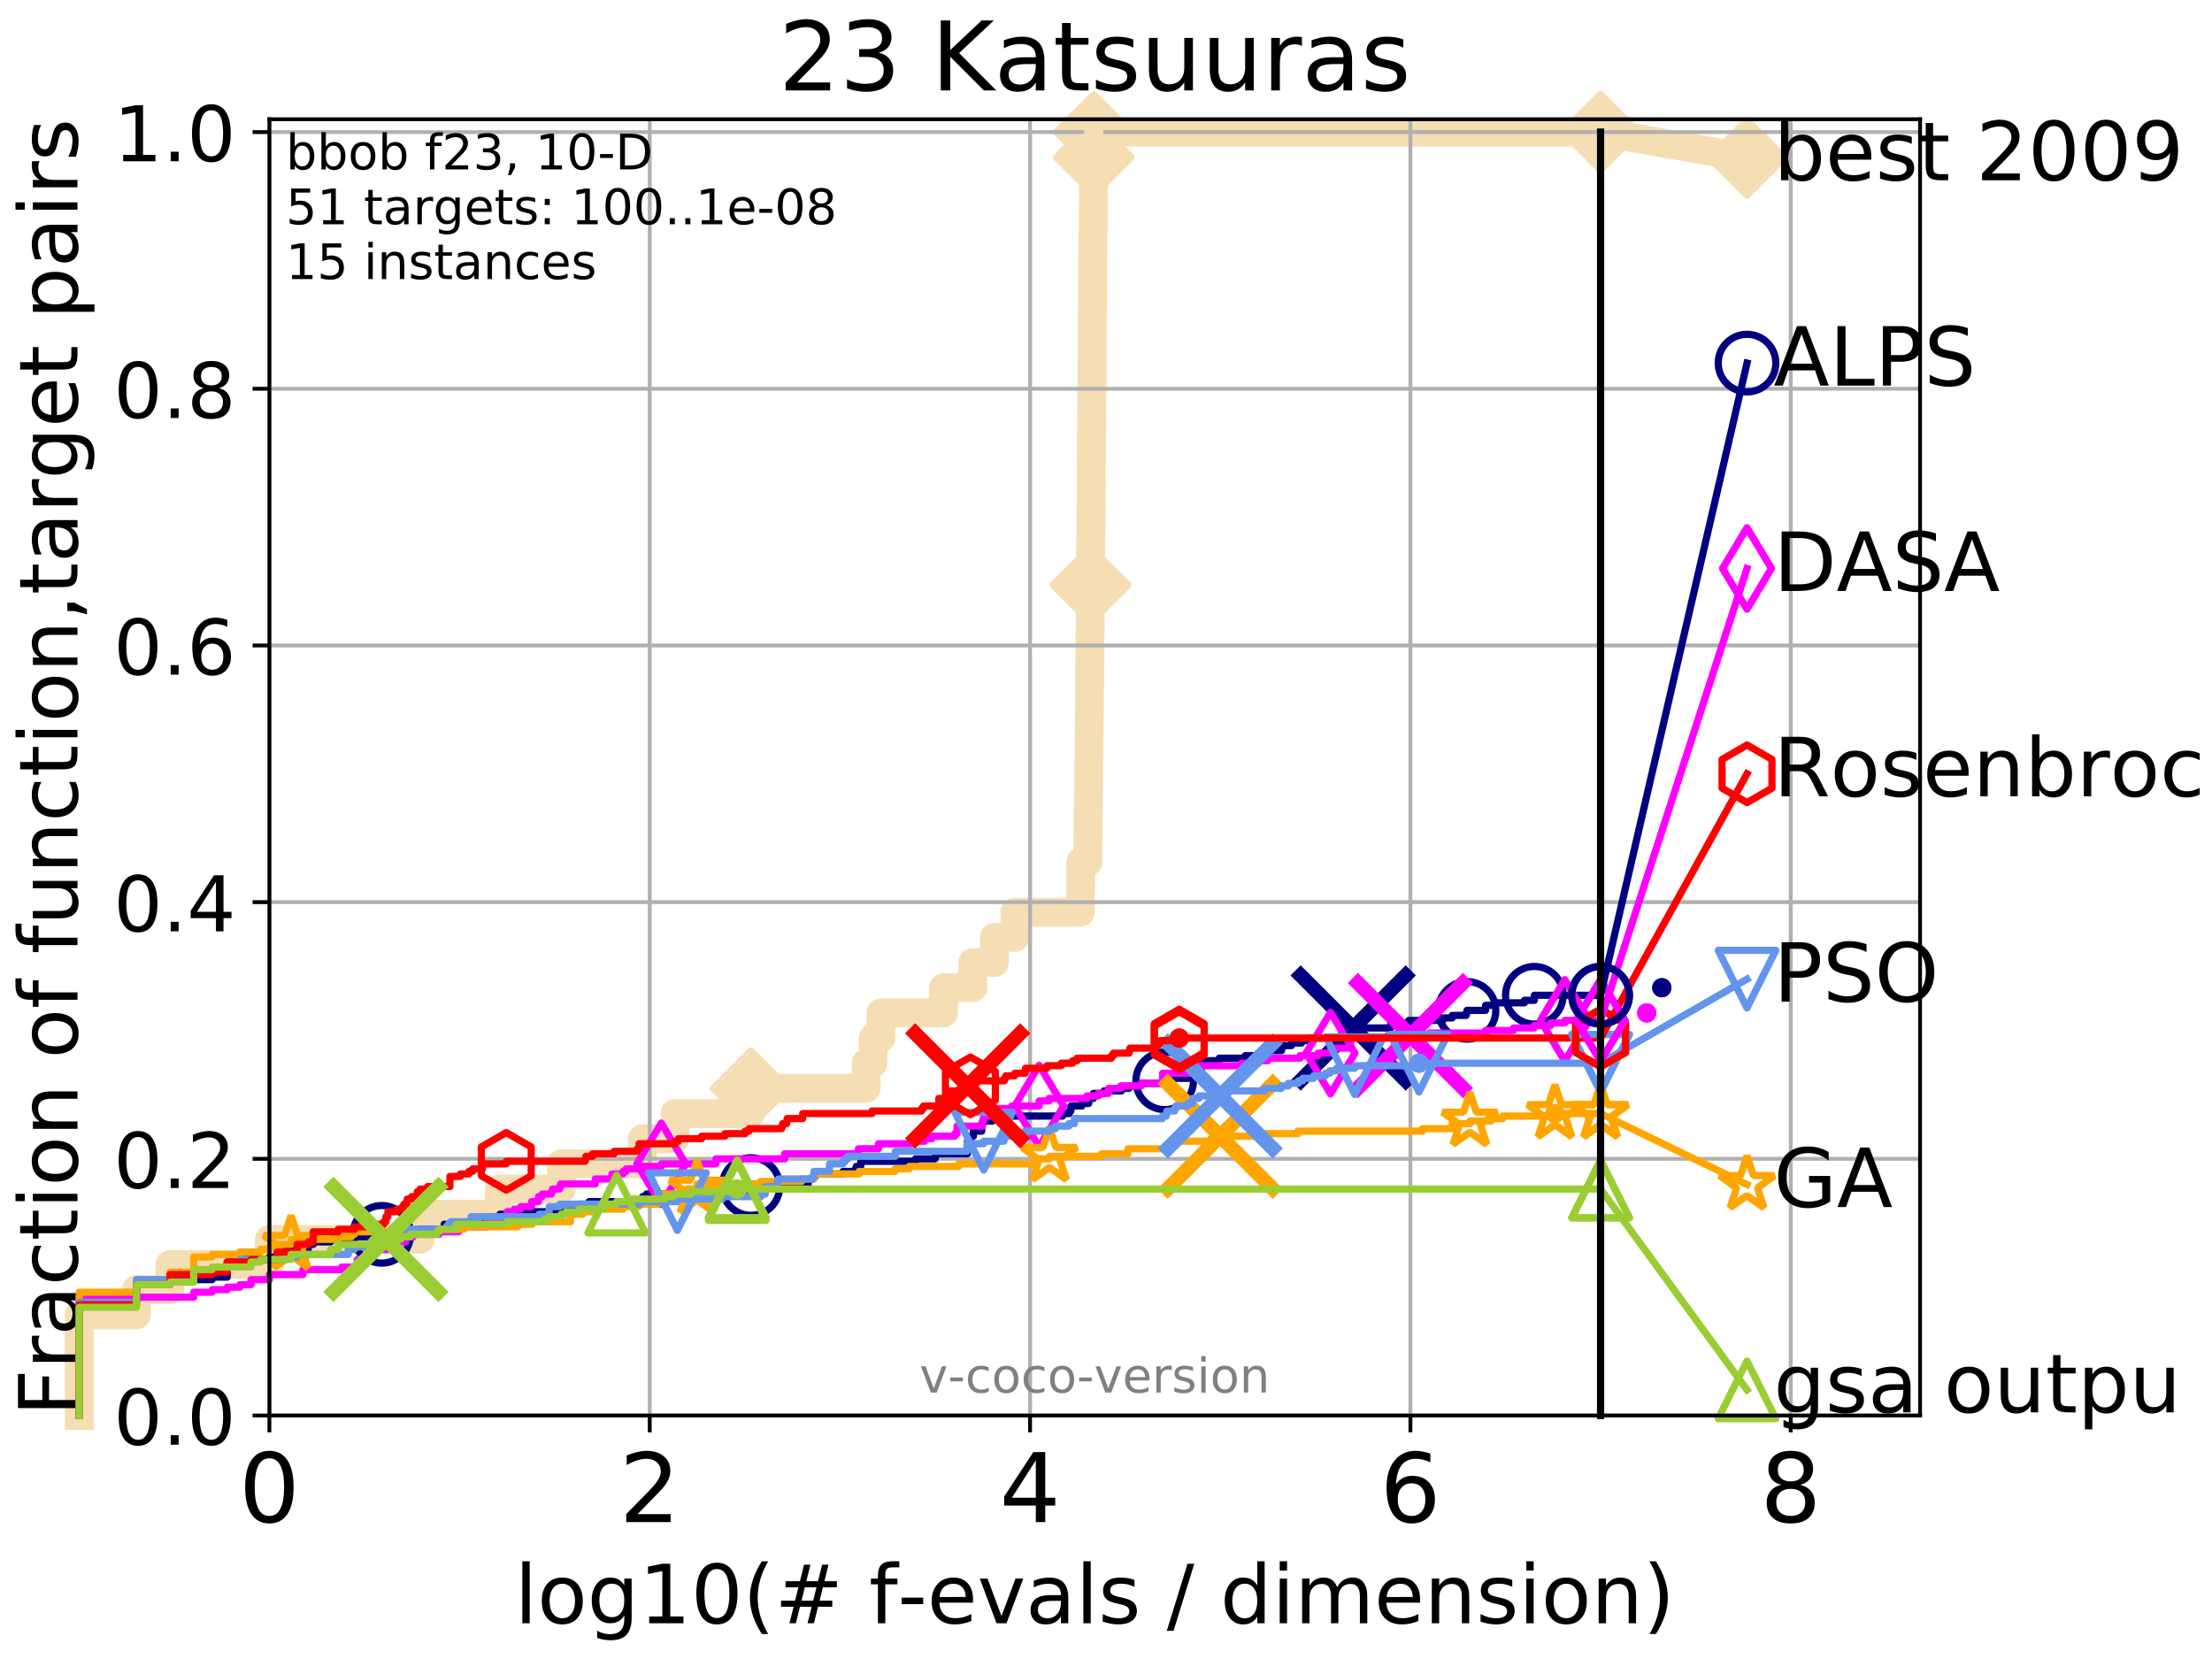 <?xml version="1.0" encoding="utf-8" standalone="no"?>
<!DOCTYPE svg PUBLIC "-//W3C//DTD SVG 1.1//EN"
  "http://www.w3.org/Graphics/SVG/1.1/DTD/svg11.dtd">
<!-- Created with matplotlib (http://matplotlib.org/) -->
<svg height="345.6pt" version="1.1" viewBox="0 0 460.8 345.6" width="460.8pt" xmlns="http://www.w3.org/2000/svg" xmlns:xlink="http://www.w3.org/1999/xlink">
 <defs>
  <style type="text/css">
*{stroke-linecap:butt;stroke-linejoin:round;}
  </style>
 </defs>
 <g id="figure_1">
  <g id="patch_1">
   <path d="M 0 345.6 
L 460.8 345.6 
L 460.8 0 
L 0 0 
z
" style="fill:#ffffff;"/>
  </g>
  <g id="axes_1">
   <g id="patch_2">
    <path d="M 56.12 294.88 
L 399.984 294.88 
L 399.984 24.84 
L 56.12 24.84 
z
" style="fill:#ffffff;"/>
   </g>
   <g id="line2d_1">
    <path d="M 16.504 294.88 
L 16.504 273.91 
L 28.43 273.91 
L 28.43 268.668 
L 35.406 268.668 
L 35.406 263.425 
L 56.12 263.425 
L 56.12 258.183 
L 87.511 258.183 
L 87.511 252.94 
L 104.036 252.94 
L 104.036 247.698 
L 116.942 247.698 
L 116.942 242.455 
L 133.823 242.455 
L 133.823 237.213 
L 140.629 237.213 
L 140.629 231.97 
L 156.396 231.97 
L 156.396 226.728 
L 180.432 226.728 
L 180.432 221.485 
L 181.869 221.485 
L 181.869 216.243 
L 183.504 216.243 
L 183.504 211 
L 196.564 211 
L 196.564 205.758 
L 202.631 205.758 
L 202.631 200.515 
L 207.135 200.515 
L 207.135 195.273 
L 211.426 195.273 
L 211.426 190.03 
L 225.064 190.03 
L 225.064 184.788 
L 225.138 184.788 
L 225.138 179.546 
L 226.618 179.546 
L 226.618 174.303 
L 226.667 174.303 
L 226.667 169.061 
L 226.729 169.061 
L 226.729 163.818 
L 226.807 163.818 
L 226.807 158.576 
L 226.866 158.576 
L 226.866 153.333 
L 226.914 153.333 
L 226.914 148.091 
L 226.963 148.091 
L 226.963 142.848 
L 227.004 142.848 
L 227.004 137.606 
L 227.051 137.606 
L 227.051 132.363 
L 227.098 132.363 
L 227.098 127.121 
L 227.136 127.121 
L 227.136 121.878 
L 227.178 121.878 
L 227.178 116.636 
L 227.215 116.636 
L 227.215 111.393 
L 227.26 111.393 
L 227.26 106.151 
L 227.312 106.151 
L 227.312 100.908 
L 227.348 100.908 
L 227.348 95.666 
L 227.377 95.666 
L 227.377 90.423 
L 227.416 90.423 
L 227.416 85.181 
L 227.459 85.181 
L 227.459 79.938 
L 227.492 79.938 
L 227.492 74.696 
L 227.528 74.696 
L 227.528 69.453 
L 227.564 69.453 
L 227.564 64.211 
L 227.6 64.211 
L 227.6 58.969 
L 227.633 58.969 
L 227.633 53.726 
L 227.677 53.726 
L 227.677 48.484 
L 227.73 48.484 
L 227.73 43.241 
L 227.779 43.241 
L 227.779 37.999 
L 227.824 37.999 
L 227.824 32.756 
L 227.861 32.756 
L 227.861 27.514 
L 333.43 27.514 
" style="fill:none;stroke:#f5deb3;stroke-linecap:square;stroke-width:6;"/>
   </g>
   <g id="line2d_2">
    <defs>
     <path d="M -0 7.778 
L 7.778 0 
L 0 -7.778 
L -7.778 -0 
z
" id="m07b8d74168" style="stroke:#f5deb3;stroke-linejoin:miter;stroke-width:1.5;"/>
    </defs>
    <g>
     <use style="fill:#f5deb3;stroke:#f5deb3;stroke-linejoin:miter;stroke-width:1.5;" x="156.396" xlink:href="#m07b8d74168" y="226.728"/>
     <use style="fill:#f5deb3;stroke:#f5deb3;stroke-linejoin:miter;stroke-width:1.5;" x="227.178" xlink:href="#m07b8d74168" y="121.878"/>
     <use style="fill:#f5deb3;stroke:#f5deb3;stroke-linejoin:miter;stroke-width:1.5;" x="227.861" xlink:href="#m07b8d74168" y="32.756"/>
     <use style="fill:#f5deb3;stroke:#f5deb3;stroke-linejoin:miter;stroke-width:1.5;" x="227.861" xlink:href="#m07b8d74168" y="27.514"/>
     <use style="fill:#f5deb3;stroke:#f5deb3;stroke-linejoin:miter;stroke-width:1.5;" x="333.43" xlink:href="#m07b8d74168" y="27.514"/>
    </g>
   </g>
   <g id="line2d_3">
    <path style="fill:none;stroke:#f5deb3;stroke-linecap:square;stroke-width:6;"/>
    <g/>
   </g>
   <g id="line2d_4">
    <path d="M 333.43 27.514 
L 363.934 32.861 
" style="fill:none;stroke:#f5deb3;stroke-linecap:square;stroke-width:6;"/>
    <g>
     <use style="fill:#f5deb3;stroke:#f5deb3;stroke-linejoin:miter;stroke-width:1.5;" x="333.43" xlink:href="#m07b8d74168" y="27.514"/>
     <use style="fill:#f5deb3;stroke:#f5deb3;stroke-linejoin:miter;stroke-width:1.5;" x="363.934" xlink:href="#m07b8d74168" y="32.861"/>
    </g>
   </g>
   <g id="matplotlib.axis_1">
    <g id="xtick_1">
     <g id="line2d_5">
      <path clip-path="url(#p2853ce771c)" d="M 56.12 294.88 
L 56.12 24.84 
" style="fill:none;stroke:#b0b0b0;stroke-linecap:square;stroke-width:0.8;"/>
     </g>
     <g id="line2d_6">
      <defs>
       <path d="M 0 0 
L 0 3.5 
" id="mae282bc7a7" style="stroke:#000000;stroke-width:0.8;"/>
      </defs>
      <g>
       <use style="stroke:#000000;stroke-width:0.8;" x="56.12" xlink:href="#mae282bc7a7" y="294.88"/>
      </g>
     </g>
     <g id="text_1">
      <!-- 0 -->
      <defs>
       <path d="M 31.781 66.406 
Q 24.172 66.406 20.328 58.906 
Q 16.5 51.422 16.5 36.375 
Q 16.5 21.391 20.328 13.891 
Q 24.172 6.391 31.781 6.391 
Q 39.453 6.391 43.281 13.891 
Q 47.125 21.391 47.125 36.375 
Q 47.125 51.422 43.281 58.906 
Q 39.453 66.406 31.781 66.406 
z
M 31.781 74.219 
Q 44.047 74.219 50.516 64.516 
Q 56.984 54.828 56.984 36.375 
Q 56.984 17.969 50.516 8.266 
Q 44.047 -1.422 31.781 -1.422 
Q 19.531 -1.422 13.062 8.266 
Q 6.594 17.969 6.594 36.375 
Q 6.594 54.828 13.062 64.516 
Q 19.531 74.219 31.781 74.219 
z
" id="DejaVuSans-30"/>
      </defs>
      <g transform="translate(49.758 317.077)scale(0.2 -0.2)">
       <use xlink:href="#DejaVuSans-30"/>
      </g>
     </g>
    </g>
    <g id="xtick_2">
     <g id="line2d_7">
      <path clip-path="url(#p2853ce771c)" d="M 135.351 294.88 
L 135.351 24.84 
" style="fill:none;stroke:#b0b0b0;stroke-linecap:square;stroke-width:0.8;"/>
     </g>
     <g id="line2d_8">
      <g>
       <use style="stroke:#000000;stroke-width:0.8;" x="135.351" xlink:href="#mae282bc7a7" y="294.88"/>
      </g>
     </g>
     <g id="text_2">
      <!-- 2 -->
      <defs>
       <path d="M 19.188 8.297 
L 53.609 8.297 
L 53.609 0 
L 7.328 0 
L 7.328 8.297 
Q 12.938 14.109 22.625 23.891 
Q 32.328 33.688 34.812 36.531 
Q 39.547 41.844 41.422 45.531 
Q 43.312 49.219 43.312 52.781 
Q 43.312 58.594 39.234 62.25 
Q 35.156 65.922 28.609 65.922 
Q 23.969 65.922 18.812 64.312 
Q 13.672 62.703 7.812 59.422 
L 7.812 69.391 
Q 13.766 71.781 18.938 73 
Q 24.125 74.219 28.422 74.219 
Q 39.75 74.219 46.484 68.547 
Q 53.219 62.891 53.219 53.422 
Q 53.219 48.922 51.531 44.891 
Q 49.859 40.875 45.406 35.406 
Q 44.188 33.984 37.641 27.219 
Q 31.109 20.453 19.188 8.297 
z
" id="DejaVuSans-32"/>
      </defs>
      <g transform="translate(128.989 317.077)scale(0.2 -0.2)">
       <use xlink:href="#DejaVuSans-32"/>
      </g>
     </g>
    </g>
    <g id="xtick_3">
     <g id="line2d_9">
      <path clip-path="url(#p2853ce771c)" d="M 214.583 294.88 
L 214.583 24.84 
" style="fill:none;stroke:#b0b0b0;stroke-linecap:square;stroke-width:0.8;"/>
     </g>
     <g id="line2d_10">
      <g>
       <use style="stroke:#000000;stroke-width:0.8;" x="214.583" xlink:href="#mae282bc7a7" y="294.88"/>
      </g>
     </g>
     <g id="text_3">
      <!-- 4 -->
      <defs>
       <path d="M 37.797 64.312 
L 12.891 25.391 
L 37.797 25.391 
z
M 35.203 72.906 
L 47.609 72.906 
L 47.609 25.391 
L 58.016 25.391 
L 58.016 17.188 
L 47.609 17.188 
L 47.609 0 
L 37.797 0 
L 37.797 17.188 
L 4.891 17.188 
L 4.891 26.703 
z
" id="DejaVuSans-34"/>
      </defs>
      <g transform="translate(208.22 317.077)scale(0.2 -0.2)">
       <use xlink:href="#DejaVuSans-34"/>
      </g>
     </g>
    </g>
    <g id="xtick_4">
     <g id="line2d_11">
      <path clip-path="url(#p2853ce771c)" d="M 293.814 294.88 
L 293.814 24.84 
" style="fill:none;stroke:#b0b0b0;stroke-linecap:square;stroke-width:0.8;"/>
     </g>
     <g id="line2d_12">
      <g>
       <use style="stroke:#000000;stroke-width:0.8;" x="293.814" xlink:href="#mae282bc7a7" y="294.88"/>
      </g>
     </g>
     <g id="text_4">
      <!-- 6 -->
      <defs>
       <path d="M 33.016 40.375 
Q 26.375 40.375 22.484 35.828 
Q 18.609 31.297 18.609 23.391 
Q 18.609 15.531 22.484 10.953 
Q 26.375 6.391 33.016 6.391 
Q 39.656 6.391 43.531 10.953 
Q 47.406 15.531 47.406 23.391 
Q 47.406 31.297 43.531 35.828 
Q 39.656 40.375 33.016 40.375 
z
M 52.594 71.297 
L 52.594 62.312 
Q 48.875 64.062 45.094 64.984 
Q 41.312 65.922 37.594 65.922 
Q 27.828 65.922 22.672 59.328 
Q 17.531 52.734 16.797 39.406 
Q 19.672 43.656 24.016 45.922 
Q 28.375 48.188 33.594 48.188 
Q 44.578 48.188 50.953 41.516 
Q 57.328 34.859 57.328 23.391 
Q 57.328 12.156 50.688 5.359 
Q 44.047 -1.422 33.016 -1.422 
Q 20.359 -1.422 13.672 8.266 
Q 6.984 17.969 6.984 36.375 
Q 6.984 53.656 15.188 63.938 
Q 23.391 74.219 37.203 74.219 
Q 40.922 74.219 44.703 73.484 
Q 48.484 72.75 52.594 71.297 
z
" id="DejaVuSans-36"/>
      </defs>
      <g transform="translate(287.452 317.077)scale(0.2 -0.2)">
       <use xlink:href="#DejaVuSans-36"/>
      </g>
     </g>
    </g>
    <g id="xtick_5">
     <g id="line2d_13">
      <path clip-path="url(#p2853ce771c)" d="M 373.045 294.88 
L 373.045 24.84 
" style="fill:none;stroke:#b0b0b0;stroke-linecap:square;stroke-width:0.8;"/>
     </g>
     <g id="line2d_14">
      <g>
       <use style="stroke:#000000;stroke-width:0.8;" x="373.045" xlink:href="#mae282bc7a7" y="294.88"/>
      </g>
     </g>
     <g id="text_5">
      <!-- 8 -->
      <defs>
       <path d="M 31.781 34.625 
Q 24.75 34.625 20.719 30.859 
Q 16.703 27.094 16.703 20.516 
Q 16.703 13.922 20.719 10.156 
Q 24.75 6.391 31.781 6.391 
Q 38.812 6.391 42.859 10.172 
Q 46.922 13.969 46.922 20.516 
Q 46.922 27.094 42.891 30.859 
Q 38.875 34.625 31.781 34.625 
z
M 21.922 38.812 
Q 15.578 40.375 12.031 44.719 
Q 8.5 49.078 8.5 55.328 
Q 8.5 64.062 14.719 69.141 
Q 20.953 74.219 31.781 74.219 
Q 42.672 74.219 48.875 69.141 
Q 55.078 64.062 55.078 55.328 
Q 55.078 49.078 51.531 44.719 
Q 48 40.375 41.703 38.812 
Q 48.828 37.156 52.797 32.312 
Q 56.781 27.484 56.781 20.516 
Q 56.781 9.906 50.312 4.234 
Q 43.844 -1.422 31.781 -1.422 
Q 19.734 -1.422 13.25 4.234 
Q 6.781 9.906 6.781 20.516 
Q 6.781 27.484 10.781 32.312 
Q 14.797 37.156 21.922 38.812 
z
M 18.312 54.391 
Q 18.312 48.734 21.844 45.562 
Q 25.391 42.391 31.781 42.391 
Q 38.141 42.391 41.719 45.562 
Q 45.312 48.734 45.312 54.391 
Q 45.312 60.062 41.719 63.234 
Q 38.141 66.406 31.781 66.406 
Q 25.391 66.406 21.844 63.234 
Q 18.312 60.062 18.312 54.391 
z
" id="DejaVuSans-38"/>
      </defs>
      <g transform="translate(366.683 317.077)scale(0.2 -0.2)">
       <use xlink:href="#DejaVuSans-38"/>
      </g>
     </g>
    </g>
    <g id="text_6">
     <!-- log10(# f-evals / dimension) -->
     <defs>
      <path d="M 9.422 75.984 
L 18.406 75.984 
L 18.406 0 
L 9.422 0 
z
" id="DejaVuSans-6c"/>
      <path d="M 30.609 48.391 
Q 23.391 48.391 19.188 42.75 
Q 14.984 37.109 14.984 27.297 
Q 14.984 17.484 19.156 11.844 
Q 23.344 6.203 30.609 6.203 
Q 37.797 6.203 41.984 11.859 
Q 46.188 17.531 46.188 27.297 
Q 46.188 37.016 41.984 42.703 
Q 37.797 48.391 30.609 48.391 
z
M 30.609 56 
Q 42.328 56 49.016 48.375 
Q 55.719 40.766 55.719 27.297 
Q 55.719 13.875 49.016 6.219 
Q 42.328 -1.422 30.609 -1.422 
Q 18.844 -1.422 12.172 6.219 
Q 5.516 13.875 5.516 27.297 
Q 5.516 40.766 12.172 48.375 
Q 18.844 56 30.609 56 
z
" id="DejaVuSans-6f"/>
      <path d="M 45.406 27.984 
Q 45.406 37.75 41.375 43.109 
Q 37.359 48.484 30.078 48.484 
Q 22.859 48.484 18.828 43.109 
Q 14.797 37.75 14.797 27.984 
Q 14.797 18.266 18.828 12.891 
Q 22.859 7.516 30.078 7.516 
Q 37.359 7.516 41.375 12.891 
Q 45.406 18.266 45.406 27.984 
z
M 54.391 6.781 
Q 54.391 -7.172 48.188 -13.984 
Q 42 -20.797 29.203 -20.797 
Q 24.469 -20.797 20.266 -20.094 
Q 16.062 -19.391 12.109 -17.922 
L 12.109 -9.188 
Q 16.062 -11.328 19.922 -12.344 
Q 23.781 -13.375 27.781 -13.375 
Q 36.625 -13.375 41.016 -8.766 
Q 45.406 -4.156 45.406 5.172 
L 45.406 9.625 
Q 42.625 4.781 38.281 2.391 
Q 33.938 0 27.875 0 
Q 17.828 0 11.672 7.656 
Q 5.516 15.328 5.516 27.984 
Q 5.516 40.672 11.672 48.328 
Q 17.828 56 27.875 56 
Q 33.938 56 38.281 53.609 
Q 42.625 51.219 45.406 46.391 
L 45.406 54.688 
L 54.391 54.688 
z
" id="DejaVuSans-67"/>
      <path d="M 12.406 8.297 
L 28.516 8.297 
L 28.516 63.922 
L 10.984 60.406 
L 10.984 69.391 
L 28.422 72.906 
L 38.281 72.906 
L 38.281 8.297 
L 54.391 8.297 
L 54.391 0 
L 12.406 0 
z
" id="DejaVuSans-31"/>
      <path d="M 31 75.875 
Q 24.469 64.656 21.281 53.656 
Q 18.109 42.672 18.109 31.391 
Q 18.109 20.125 21.312 9.062 
Q 24.516 -2 31 -13.188 
L 23.188 -13.188 
Q 15.875 -1.703 12.234 9.375 
Q 8.594 20.453 8.594 31.391 
Q 8.594 42.281 12.203 53.312 
Q 15.828 64.359 23.188 75.875 
z
" id="DejaVuSans-28"/>
      <path d="M 51.125 44 
L 36.922 44 
L 32.812 27.688 
L 47.125 27.688 
z
M 43.797 71.781 
L 38.719 51.516 
L 52.984 51.516 
L 58.109 71.781 
L 65.922 71.781 
L 60.891 51.516 
L 76.125 51.516 
L 76.125 44 
L 58.984 44 
L 54.984 27.688 
L 70.516 27.688 
L 70.516 20.219 
L 53.078 20.219 
L 48 0 
L 40.188 0 
L 45.219 20.219 
L 30.906 20.219 
L 25.875 0 
L 18.016 0 
L 23.094 20.219 
L 7.719 20.219 
L 7.719 27.688 
L 24.906 27.688 
L 29 44 
L 13.281 44 
L 13.281 51.516 
L 30.906 51.516 
L 35.891 71.781 
z
" id="DejaVuSans-23"/>
      <path id="DejaVuSans-20"/>
      <path d="M 37.109 75.984 
L 37.109 68.5 
L 28.516 68.5 
Q 23.688 68.5 21.797 66.547 
Q 19.922 64.594 19.922 59.516 
L 19.922 54.688 
L 34.719 54.688 
L 34.719 47.703 
L 19.922 47.703 
L 19.922 0 
L 10.891 0 
L 10.891 47.703 
L 2.297 47.703 
L 2.297 54.688 
L 10.891 54.688 
L 10.891 58.5 
Q 10.891 67.625 15.141 71.797 
Q 19.391 75.984 28.609 75.984 
z
" id="DejaVuSans-66"/>
      <path d="M 4.891 31.391 
L 31.203 31.391 
L 31.203 23.391 
L 4.891 23.391 
z
" id="DejaVuSans-2d"/>
      <path d="M 56.203 29.594 
L 56.203 25.203 
L 14.891 25.203 
Q 15.484 15.922 20.484 11.062 
Q 25.484 6.203 34.422 6.203 
Q 39.594 6.203 44.453 7.469 
Q 49.312 8.734 54.109 11.281 
L 54.109 2.781 
Q 49.266 0.734 44.188 -0.344 
Q 39.109 -1.422 33.891 -1.422 
Q 20.797 -1.422 13.156 6.188 
Q 5.516 13.812 5.516 26.812 
Q 5.516 40.234 12.766 48.109 
Q 20.016 56 32.328 56 
Q 43.359 56 49.781 48.891 
Q 56.203 41.797 56.203 29.594 
z
M 47.219 32.234 
Q 47.125 39.594 43.094 43.984 
Q 39.062 48.391 32.422 48.391 
Q 24.906 48.391 20.391 44.141 
Q 15.875 39.891 15.188 32.172 
z
" id="DejaVuSans-65"/>
      <path d="M 2.984 54.688 
L 12.5 54.688 
L 29.594 8.797 
L 46.688 54.688 
L 56.203 54.688 
L 35.688 0 
L 23.484 0 
z
" id="DejaVuSans-76"/>
      <path d="M 34.281 27.484 
Q 23.391 27.484 19.188 25 
Q 14.984 22.516 14.984 16.5 
Q 14.984 11.719 18.141 8.906 
Q 21.297 6.109 26.703 6.109 
Q 34.188 6.109 38.703 11.406 
Q 43.219 16.703 43.219 25.484 
L 43.219 27.484 
z
M 52.203 31.203 
L 52.203 0 
L 43.219 0 
L 43.219 8.297 
Q 40.141 3.328 35.547 0.953 
Q 30.953 -1.422 24.312 -1.422 
Q 15.922 -1.422 10.953 3.297 
Q 6 8.016 6 15.922 
Q 6 25.141 12.172 29.828 
Q 18.359 34.516 30.609 34.516 
L 43.219 34.516 
L 43.219 35.406 
Q 43.219 41.609 39.141 45 
Q 35.062 48.391 27.688 48.391 
Q 23 48.391 18.547 47.266 
Q 14.109 46.141 10.016 43.891 
L 10.016 52.203 
Q 14.938 54.109 19.578 55.047 
Q 24.219 56 28.609 56 
Q 40.484 56 46.344 49.844 
Q 52.203 43.703 52.203 31.203 
z
" id="DejaVuSans-61"/>
      <path d="M 44.281 53.078 
L 44.281 44.578 
Q 40.484 46.531 36.375 47.5 
Q 32.281 48.484 27.875 48.484 
Q 21.188 48.484 17.844 46.438 
Q 14.5 44.391 14.5 40.281 
Q 14.5 37.156 16.891 35.375 
Q 19.281 33.594 26.516 31.984 
L 29.594 31.297 
Q 39.156 29.25 43.188 25.516 
Q 47.219 21.781 47.219 15.094 
Q 47.219 7.469 41.188 3.016 
Q 35.156 -1.422 24.609 -1.422 
Q 20.219 -1.422 15.453 -0.562 
Q 10.688 0.297 5.422 2 
L 5.422 11.281 
Q 10.406 8.688 15.234 7.391 
Q 20.062 6.109 24.812 6.109 
Q 31.156 6.109 34.562 8.281 
Q 37.984 10.453 37.984 14.406 
Q 37.984 18.062 35.516 20.016 
Q 33.062 21.969 24.703 23.781 
L 21.578 24.516 
Q 13.234 26.266 9.516 29.906 
Q 5.812 33.547 5.812 39.891 
Q 5.812 47.609 11.281 51.797 
Q 16.75 56 26.812 56 
Q 31.781 56 36.172 55.266 
Q 40.578 54.547 44.281 53.078 
z
" id="DejaVuSans-73"/>
      <path d="M 25.391 72.906 
L 33.688 72.906 
L 8.297 -9.281 
L 0 -9.281 
z
" id="DejaVuSans-2f"/>
      <path d="M 45.406 46.391 
L 45.406 75.984 
L 54.391 75.984 
L 54.391 0 
L 45.406 0 
L 45.406 8.203 
Q 42.578 3.328 38.25 0.953 
Q 33.938 -1.422 27.875 -1.422 
Q 17.969 -1.422 11.734 6.484 
Q 5.516 14.406 5.516 27.297 
Q 5.516 40.188 11.734 48.094 
Q 17.969 56 27.875 56 
Q 33.938 56 38.25 53.625 
Q 42.578 51.266 45.406 46.391 
z
M 14.797 27.297 
Q 14.797 17.391 18.875 11.75 
Q 22.953 6.109 30.078 6.109 
Q 37.203 6.109 41.297 11.75 
Q 45.406 17.391 45.406 27.297 
Q 45.406 37.203 41.297 42.844 
Q 37.203 48.484 30.078 48.484 
Q 22.953 48.484 18.875 42.844 
Q 14.797 37.203 14.797 27.297 
z
" id="DejaVuSans-64"/>
      <path d="M 9.422 54.688 
L 18.406 54.688 
L 18.406 0 
L 9.422 0 
z
M 9.422 75.984 
L 18.406 75.984 
L 18.406 64.594 
L 9.422 64.594 
z
" id="DejaVuSans-69"/>
      <path d="M 52 44.188 
Q 55.375 50.25 60.062 53.125 
Q 64.75 56 71.094 56 
Q 79.641 56 84.281 50.016 
Q 88.922 44.047 88.922 33.016 
L 88.922 0 
L 79.891 0 
L 79.891 32.719 
Q 79.891 40.578 77.094 44.375 
Q 74.312 48.188 68.609 48.188 
Q 61.625 48.188 57.562 43.547 
Q 53.516 38.922 53.516 30.906 
L 53.516 0 
L 44.484 0 
L 44.484 32.719 
Q 44.484 40.625 41.703 44.406 
Q 38.922 48.188 33.109 48.188 
Q 26.219 48.188 22.156 43.531 
Q 18.109 38.875 18.109 30.906 
L 18.109 0 
L 9.078 0 
L 9.078 54.688 
L 18.109 54.688 
L 18.109 46.188 
Q 21.188 51.219 25.484 53.609 
Q 29.781 56 35.688 56 
Q 41.656 56 45.828 52.969 
Q 50 49.953 52 44.188 
z
" id="DejaVuSans-6d"/>
      <path d="M 54.891 33.016 
L 54.891 0 
L 45.906 0 
L 45.906 32.719 
Q 45.906 40.484 42.875 44.328 
Q 39.844 48.188 33.797 48.188 
Q 26.516 48.188 22.312 43.547 
Q 18.109 38.922 18.109 30.906 
L 18.109 0 
L 9.078 0 
L 9.078 54.688 
L 18.109 54.688 
L 18.109 46.188 
Q 21.344 51.125 25.703 53.562 
Q 30.078 56 35.797 56 
Q 45.219 56 50.047 50.172 
Q 54.891 44.344 54.891 33.016 
z
" id="DejaVuSans-6e"/>
      <path d="M 8.016 75.875 
L 15.828 75.875 
Q 23.141 64.359 26.781 53.312 
Q 30.422 42.281 30.422 31.391 
Q 30.422 20.453 26.781 9.375 
Q 23.141 -1.703 15.828 -13.188 
L 8.016 -13.188 
Q 14.5 -2 17.703 9.062 
Q 20.906 20.125 20.906 31.391 
Q 20.906 42.672 17.703 53.656 
Q 14.5 64.656 8.016 75.875 
z
" id="DejaVuSans-29"/>
     </defs>
     <g transform="translate(107.211 338.154)scale(0.17 -0.17)">
      <use xlink:href="#DejaVuSans-6c"/>
      <use x="27.783" xlink:href="#DejaVuSans-6f"/>
      <use x="88.965" xlink:href="#DejaVuSans-67"/>
      <use x="152.441" xlink:href="#DejaVuSans-31"/>
      <use x="216.064" xlink:href="#DejaVuSans-30"/>
      <use x="279.688" xlink:href="#DejaVuSans-28"/>
      <use x="318.701" xlink:href="#DejaVuSans-23"/>
      <use x="402.49" xlink:href="#DejaVuSans-20"/>
      <use x="434.277" xlink:href="#DejaVuSans-66"/>
      <use x="469.404" xlink:href="#DejaVuSans-2d"/>
      <use x="505.488" xlink:href="#DejaVuSans-65"/>
      <use x="567.012" xlink:href="#DejaVuSans-76"/>
      <use x="626.191" xlink:href="#DejaVuSans-61"/>
      <use x="687.471" xlink:href="#DejaVuSans-6c"/>
      <use x="715.254" xlink:href="#DejaVuSans-73"/>
      <use x="767.354" xlink:href="#DejaVuSans-20"/>
      <use x="799.141" xlink:href="#DejaVuSans-2f"/>
      <use x="832.832" xlink:href="#DejaVuSans-20"/>
      <use x="864.619" xlink:href="#DejaVuSans-64"/>
      <use x="928.096" xlink:href="#DejaVuSans-69"/>
      <use x="955.879" xlink:href="#DejaVuSans-6d"/>
      <use x="1053.291" xlink:href="#DejaVuSans-65"/>
      <use x="1114.814" xlink:href="#DejaVuSans-6e"/>
      <use x="1178.193" xlink:href="#DejaVuSans-73"/>
      <use x="1230.293" xlink:href="#DejaVuSans-69"/>
      <use x="1258.076" xlink:href="#DejaVuSans-6f"/>
      <use x="1319.258" xlink:href="#DejaVuSans-6e"/>
      <use x="1382.637" xlink:href="#DejaVuSans-29"/>
     </g>
    </g>
   </g>
   <g id="matplotlib.axis_2">
    <g id="ytick_1">
     <g id="line2d_15">
      <path clip-path="url(#p2853ce771c)" d="M 56.12 294.88 
L 399.984 294.88 
" style="fill:none;stroke:#b0b0b0;stroke-linecap:square;stroke-width:0.8;"/>
     </g>
     <g id="line2d_16">
      <defs>
       <path d="M 0 0 
L -3.5 0 
" id="mf549ea35b0" style="stroke:#000000;stroke-width:0.8;"/>
      </defs>
      <g>
       <use style="stroke:#000000;stroke-width:0.8;" x="56.12" xlink:href="#mf549ea35b0" y="294.88"/>
      </g>
     </g>
     <g id="text_7">
      <!-- 0.0 -->
      <defs>
       <path d="M 10.688 12.406 
L 21 12.406 
L 21 0 
L 10.688 0 
z
" id="DejaVuSans-2e"/>
      </defs>
      <g transform="translate(23.675 300.959)scale(0.16 -0.16)">
       <use xlink:href="#DejaVuSans-30"/>
       <use x="63.623" xlink:href="#DejaVuSans-2e"/>
       <use x="95.41" xlink:href="#DejaVuSans-30"/>
      </g>
     </g>
    </g>
    <g id="ytick_2">
     <g id="line2d_17">
      <path clip-path="url(#p2853ce771c)" d="M 56.12 241.407 
L 399.984 241.407 
" style="fill:none;stroke:#b0b0b0;stroke-linecap:square;stroke-width:0.8;"/>
     </g>
     <g id="line2d_18">
      <g>
       <use style="stroke:#000000;stroke-width:0.8;" x="56.12" xlink:href="#mf549ea35b0" y="241.407"/>
      </g>
     </g>
     <g id="text_8">
      <!-- 0.2 -->
      <g transform="translate(23.675 247.485)scale(0.16 -0.16)">
       <use xlink:href="#DejaVuSans-30"/>
       <use x="63.623" xlink:href="#DejaVuSans-2e"/>
       <use x="95.41" xlink:href="#DejaVuSans-32"/>
      </g>
     </g>
    </g>
    <g id="ytick_3">
     <g id="line2d_19">
      <path clip-path="url(#p2853ce771c)" d="M 56.12 187.933 
L 399.984 187.933 
" style="fill:none;stroke:#b0b0b0;stroke-linecap:square;stroke-width:0.8;"/>
     </g>
     <g id="line2d_20">
      <g>
       <use style="stroke:#000000;stroke-width:0.8;" x="56.12" xlink:href="#mf549ea35b0" y="187.933"/>
      </g>
     </g>
     <g id="text_9">
      <!-- 0.4 -->
      <g transform="translate(23.675 194.012)scale(0.16 -0.16)">
       <use xlink:href="#DejaVuSans-30"/>
       <use x="63.623" xlink:href="#DejaVuSans-2e"/>
       <use x="95.41" xlink:href="#DejaVuSans-34"/>
      </g>
     </g>
    </g>
    <g id="ytick_4">
     <g id="line2d_21">
      <path clip-path="url(#p2853ce771c)" d="M 56.12 134.46 
L 399.984 134.46 
" style="fill:none;stroke:#b0b0b0;stroke-linecap:square;stroke-width:0.8;"/>
     </g>
     <g id="line2d_22">
      <g>
       <use style="stroke:#000000;stroke-width:0.8;" x="56.12" xlink:href="#mf549ea35b0" y="134.46"/>
      </g>
     </g>
     <g id="text_10">
      <!-- 0.6 -->
      <g transform="translate(23.675 140.539)scale(0.16 -0.16)">
       <use xlink:href="#DejaVuSans-30"/>
       <use x="63.623" xlink:href="#DejaVuSans-2e"/>
       <use x="95.41" xlink:href="#DejaVuSans-36"/>
      </g>
     </g>
    </g>
    <g id="ytick_5">
     <g id="line2d_23">
      <path clip-path="url(#p2853ce771c)" d="M 56.12 80.987 
L 399.984 80.987 
" style="fill:none;stroke:#b0b0b0;stroke-linecap:square;stroke-width:0.8;"/>
     </g>
     <g id="line2d_24">
      <g>
       <use style="stroke:#000000;stroke-width:0.8;" x="56.12" xlink:href="#mf549ea35b0" y="80.987"/>
      </g>
     </g>
     <g id="text_11">
      <!-- 0.8 -->
      <g transform="translate(23.675 87.066)scale(0.16 -0.16)">
       <use xlink:href="#DejaVuSans-30"/>
       <use x="63.623" xlink:href="#DejaVuSans-2e"/>
       <use x="95.41" xlink:href="#DejaVuSans-38"/>
      </g>
     </g>
    </g>
    <g id="ytick_6">
     <g id="line2d_25">
      <path clip-path="url(#p2853ce771c)" d="M 56.12 27.514 
L 399.984 27.514 
" style="fill:none;stroke:#b0b0b0;stroke-linecap:square;stroke-width:0.8;"/>
     </g>
     <g id="line2d_26">
      <g>
       <use style="stroke:#000000;stroke-width:0.8;" x="56.12" xlink:href="#mf549ea35b0" y="27.514"/>
      </g>
     </g>
     <g id="text_12">
      <!-- 1.0 -->
      <g transform="translate(23.675 33.592)scale(0.16 -0.16)">
       <use xlink:href="#DejaVuSans-31"/>
       <use x="63.623" xlink:href="#DejaVuSans-2e"/>
       <use x="95.41" xlink:href="#DejaVuSans-30"/>
      </g>
     </g>
    </g>
    <g id="text_13">
     <!-- Fraction of function,target pairs -->
     <defs>
      <path d="M 9.812 72.906 
L 51.703 72.906 
L 51.703 64.594 
L 19.672 64.594 
L 19.672 43.109 
L 48.578 43.109 
L 48.578 34.812 
L 19.672 34.812 
L 19.672 0 
L 9.812 0 
z
" id="DejaVuSans-46"/>
      <path d="M 41.109 46.297 
Q 39.594 47.172 37.812 47.578 
Q 36.031 48 33.891 48 
Q 26.266 48 22.188 43.047 
Q 18.109 38.094 18.109 28.812 
L 18.109 0 
L 9.078 0 
L 9.078 54.688 
L 18.109 54.688 
L 18.109 46.188 
Q 20.953 51.172 25.484 53.578 
Q 30.031 56 36.531 56 
Q 37.453 56 38.578 55.875 
Q 39.703 55.766 41.062 55.516 
z
" id="DejaVuSans-72"/>
      <path d="M 48.781 52.594 
L 48.781 44.188 
Q 44.969 46.297 41.141 47.344 
Q 37.312 48.391 33.406 48.391 
Q 24.656 48.391 19.812 42.844 
Q 14.984 37.312 14.984 27.297 
Q 14.984 17.281 19.812 11.734 
Q 24.656 6.203 33.406 6.203 
Q 37.312 6.203 41.141 7.25 
Q 44.969 8.297 48.781 10.406 
L 48.781 2.094 
Q 45.016 0.344 40.984 -0.531 
Q 36.969 -1.422 32.422 -1.422 
Q 20.062 -1.422 12.781 6.344 
Q 5.516 14.109 5.516 27.297 
Q 5.516 40.672 12.859 48.328 
Q 20.219 56 33.016 56 
Q 37.156 56 41.109 55.141 
Q 45.062 54.297 48.781 52.594 
z
" id="DejaVuSans-63"/>
      <path d="M 18.312 70.219 
L 18.312 54.688 
L 36.812 54.688 
L 36.812 47.703 
L 18.312 47.703 
L 18.312 18.016 
Q 18.312 11.328 20.141 9.422 
Q 21.969 7.516 27.594 7.516 
L 36.812 7.516 
L 36.812 0 
L 27.594 0 
Q 17.188 0 13.234 3.875 
Q 9.281 7.766 9.281 18.016 
L 9.281 47.703 
L 2.688 47.703 
L 2.688 54.688 
L 9.281 54.688 
L 9.281 70.219 
z
" id="DejaVuSans-74"/>
      <path d="M 8.5 21.578 
L 8.5 54.688 
L 17.484 54.688 
L 17.484 21.922 
Q 17.484 14.156 20.5 10.266 
Q 23.531 6.391 29.594 6.391 
Q 36.859 6.391 41.078 11.031 
Q 45.312 15.672 45.312 23.688 
L 45.312 54.688 
L 54.297 54.688 
L 54.297 0 
L 45.312 0 
L 45.312 8.406 
Q 42.047 3.422 37.719 1 
Q 33.406 -1.422 27.688 -1.422 
Q 18.266 -1.422 13.375 4.438 
Q 8.5 10.297 8.5 21.578 
z
M 31.109 56 
z
" id="DejaVuSans-75"/>
      <path d="M 11.719 12.406 
L 22.016 12.406 
L 22.016 4 
L 14.016 -11.625 
L 7.719 -11.625 
L 11.719 4 
z
" id="DejaVuSans-2c"/>
      <path d="M 18.109 8.203 
L 18.109 -20.797 
L 9.078 -20.797 
L 9.078 54.688 
L 18.109 54.688 
L 18.109 46.391 
Q 20.953 51.266 25.266 53.625 
Q 29.594 56 35.594 56 
Q 45.562 56 51.781 48.094 
Q 58.016 40.188 58.016 27.297 
Q 58.016 14.406 51.781 6.484 
Q 45.562 -1.422 35.594 -1.422 
Q 29.594 -1.422 25.266 0.953 
Q 20.953 3.328 18.109 8.203 
z
M 48.688 27.297 
Q 48.688 37.203 44.609 42.844 
Q 40.531 48.484 33.406 48.484 
Q 26.266 48.484 22.188 42.844 
Q 18.109 37.203 18.109 27.297 
Q 18.109 17.391 22.188 11.75 
Q 26.266 6.109 33.406 6.109 
Q 40.531 6.109 44.609 11.75 
Q 48.688 17.391 48.688 27.297 
z
" id="DejaVuSans-70"/>
     </defs>
     <g transform="translate(16.14 294.999)rotate(-90)scale(0.17 -0.17)">
      <use xlink:href="#DejaVuSans-46"/>
      <use x="57.41" xlink:href="#DejaVuSans-72"/>
      <use x="98.523" xlink:href="#DejaVuSans-61"/>
      <use x="159.803" xlink:href="#DejaVuSans-63"/>
      <use x="214.783" xlink:href="#DejaVuSans-74"/>
      <use x="253.992" xlink:href="#DejaVuSans-69"/>
      <use x="281.775" xlink:href="#DejaVuSans-6f"/>
      <use x="342.957" xlink:href="#DejaVuSans-6e"/>
      <use x="406.336" xlink:href="#DejaVuSans-20"/>
      <use x="438.123" xlink:href="#DejaVuSans-6f"/>
      <use x="499.305" xlink:href="#DejaVuSans-66"/>
      <use x="534.51" xlink:href="#DejaVuSans-20"/>
      <use x="566.297" xlink:href="#DejaVuSans-66"/>
      <use x="601.502" xlink:href="#DejaVuSans-75"/>
      <use x="664.881" xlink:href="#DejaVuSans-6e"/>
      <use x="728.26" xlink:href="#DejaVuSans-63"/>
      <use x="783.24" xlink:href="#DejaVuSans-74"/>
      <use x="822.449" xlink:href="#DejaVuSans-69"/>
      <use x="850.232" xlink:href="#DejaVuSans-6f"/>
      <use x="911.414" xlink:href="#DejaVuSans-6e"/>
      <use x="974.793" xlink:href="#DejaVuSans-2c"/>
      <use x="1006.58" xlink:href="#DejaVuSans-74"/>
      <use x="1045.789" xlink:href="#DejaVuSans-61"/>
      <use x="1107.068" xlink:href="#DejaVuSans-72"/>
      <use x="1148.166" xlink:href="#DejaVuSans-67"/>
      <use x="1211.643" xlink:href="#DejaVuSans-65"/>
      <use x="1273.166" xlink:href="#DejaVuSans-74"/>
      <use x="1312.375" xlink:href="#DejaVuSans-20"/>
      <use x="1344.162" xlink:href="#DejaVuSans-70"/>
      <use x="1407.639" xlink:href="#DejaVuSans-61"/>
      <use x="1468.918" xlink:href="#DejaVuSans-69"/>
      <use x="1496.701" xlink:href="#DejaVuSans-72"/>
      <use x="1537.814" xlink:href="#DejaVuSans-73"/>
     </g>
    </g>
   </g>
   <g id="line2d_27">
    <defs>
     <path d="M 0 1.5 
C 0.398 1.5 0.779 1.342 1.061 1.061 
C 1.342 0.779 1.5 0.398 1.5 0 
C 1.5 -0.398 1.342 -0.779 1.061 -1.061 
C 0.779 -1.342 0.398 -1.5 0 -1.5 
C -0.398 -1.5 -0.779 -1.342 -1.061 -1.061 
C -1.342 -0.779 -1.5 -0.398 -1.5 0 
C -1.5 0.398 -1.342 0.779 -1.061 1.061 
C -0.779 1.342 -0.398 1.5 0 1.5 
z
" id="m1ce290b80a" style="stroke:#f5deb3;"/>
    </defs>
    <g>
     <use style="fill:#f5deb3;stroke:#f5deb3;" x="227.861" xlink:href="#m1ce290b80a" y="27.514"/>
     <use style="fill:#f5deb3;stroke:#f5deb3;" x="227.861" xlink:href="#m1ce290b80a" y="27.514"/>
    </g>
   </g>
   <g id="line2d_28">
    <defs>
     <path d="M 0 1.5 
C 0.398 1.5 0.779 1.342 1.061 1.061 
C 1.342 0.779 1.5 0.398 1.5 0 
C 1.5 -0.398 1.342 -0.779 1.061 -1.061 
C 0.779 -1.342 0.398 -1.5 0 -1.5 
C -0.398 -1.5 -0.779 -1.342 -1.061 -1.061 
C -1.342 -0.779 -1.5 -0.398 -1.5 0 
C -1.5 0.398 -1.342 0.779 -1.061 1.061 
C -0.779 1.342 -0.398 1.5 0 1.5 
z
" id="mf8f712f94a" style="stroke:#000080;"/>
    </defs>
    <g>
     <use style="fill:#000080;stroke:#000080;" x="346.182" xlink:href="#mf8f712f94a" y="205.758"/>
     <use style="fill:#000080;stroke:#000080;" x="346.182" xlink:href="#mf8f712f94a" y="205.758"/>
    </g>
   </g>
   <g id="line2d_29">
    <path d="M 16.504 294.88 
L 16.504 270.24 
L 28.43 270.24 
L 28.43 267.619 
L 35.406 267.619 
L 35.406 266.571 
L 44.194 266.571 
L 44.194 266.046 
L 47.331 266.046 
L 47.331 262.901 
L 49.983 262.901 
L 49.983 262.377 
L 56.12 262.377 
L 56.12 261.852 
L 57.76 261.852 
L 57.76 260.804 
L 59.257 260.804 
L 59.257 260.28 
L 64.206 260.28 
L 64.206 259.231 
L 65.249 259.231 
L 65.249 258.707 
L 68.885 258.707 
L 68.885 258.183 
L 73.834 258.183 
L 73.834 257.658 
L 77.175 257.658 
L 77.175 257.134 
L 79.535 257.134 
L 79.535 256.61 
L 87.231 256.61 
L 87.231 256.086 
L 92.53 256.086 
L 92.53 255.037 
L 101.026 255.037 
L 101.026 253.464 
L 104.142 253.464 
L 104.142 252.94 
L 107.832 252.94 
L 107.832 252.416 
L 118.929 252.416 
L 118.929 251.367 
L 120.467 251.367 
L 120.467 250.843 
L 122.723 250.843 
L 122.723 250.319 
L 133.879 250.319 
L 133.879 249.27 
L 134.667 249.27 
L 134.667 248.746 
L 142.969 248.746 
L 142.969 248.222 
L 155.851 248.222 
L 155.851 247.173 
L 156.432 247.173 
L 156.432 246.649 
L 168.362 246.649 
L 168.362 246.125 
L 168.493 246.125 
L 168.493 245.601 
L 169.467 245.601 
L 169.467 245.076 
L 169.849 245.076 
L 169.849 244.552 
L 175.619 244.552 
L 175.619 244.028 
L 178.175 244.028 
L 178.175 243.504 
L 178.373 243.504 
L 178.373 242.979 
L 179.315 242.979 
L 179.315 241.931 
L 190.723 241.931 
L 190.723 241.407 
L 194.812 241.407 
L 194.812 240.882 
L 194.955 240.882 
L 194.955 240.358 
L 201.532 240.358 
L 201.549 237.737 
L 201.893 237.737 
L 201.893 237.213 
L 202.233 237.213 
L 202.233 236.689 
L 202.78 236.689 
L 202.78 235.64 
L 204.517 235.64 
L 204.517 234.067 
L 204.791 234.067 
L 204.791 233.543 
L 206.736 233.543 
L 206.736 233.019 
L 207.084 233.019 
L 207.084 232.495 
L 221.364 232.495 
L 221.364 231.97 
L 222.766 231.97 
L 222.766 231.446 
L 223.078 231.446 
L 223.078 230.398 
L 225.38 230.398 
L 225.38 229.873 
L 226.799 229.873 
L 226.799 228.825 
L 227.784 228.825 
L 227.784 227.776 
L 230.015 227.776 
L 230.015 227.252 
L 233.616 227.252 
L 233.616 226.728 
L 235.178 226.728 
L 235.178 226.204 
L 237.127 226.204 
L 237.127 225.679 
L 242.243 225.679 
L 242.243 225.155 
L 242.63 225.155 
L 242.63 224.631 
L 248.102 224.631 
L 248.102 223.582 
L 250.263 223.582 
L 250.263 220.961 
L 253.985 220.961 
L 253.985 220.437 
L 259.421 220.437 
L 259.421 219.913 
L 262.103 219.913 
L 262.103 219.388 
L 262.669 219.388 
L 262.669 218.864 
L 266.993 218.864 
L 266.993 217.816 
L 269.043 217.816 
L 269.043 217.291 
L 271.139 217.291 
L 271.139 216.767 
L 272.439 216.767 
L 272.439 216.243 
L 280.516 216.243 
L 280.516 215.719 
L 281.21 215.719 
L 281.21 214.67 
L 281.346 214.67 
L 281.346 214.146 
L 289.714 214.146 
L 289.73 213.097 
L 293.478 213.097 
L 293.478 212.573 
L 300.611 212.573 
L 300.611 212.049 
L 302.516 212.049 
L 302.516 211.525 
L 305.422 211.525 
L 305.422 211 
L 305.606 211 
L 305.606 210.476 
L 309.472 210.476 
L 309.472 209.428 
L 311.459 209.428 
L 311.459 208.903 
L 317.582 208.903 
L 317.582 208.379 
L 319.632 208.379 
L 319.632 207.331 
L 333.43 207.331 
L 333.43 207.331 
" style="fill:none;stroke:#000080;stroke-linecap:square;stroke-width:1.5;"/>
   </g>
   <g id="line2d_30">
    <defs>
     <path d="M 0 6 
C 1.591 6 3.117 5.368 4.243 4.243 
C 5.368 3.117 6 1.591 6 0 
C 6 -1.591 5.368 -3.117 4.243 -4.243 
C 3.117 -5.368 1.591 -6 0 -6 
C -1.591 -6 -3.117 -5.368 -4.243 -4.243 
C -5.368 -3.117 -6 -1.591 -6 0 
C -6 1.591 -5.368 3.117 -4.243 4.243 
C -3.117 5.368 -1.591 6 0 6 
z
" id="m01991ee972" style="stroke:#000080;stroke-width:1.5;"/>
    </defs>
    <g>
     <use style="fill-opacity:0;stroke:#000080;stroke-width:1.5;" x="79.535" xlink:href="#m01991ee972" y="257.134"/>
     <use style="fill-opacity:0;stroke:#000080;stroke-width:1.5;" x="156.432" xlink:href="#m01991ee972" y="247.173"/>
     <use style="fill-opacity:0;stroke:#000080;stroke-width:1.5;" x="242.63" xlink:href="#m01991ee972" y="225.155"/>
     <use style="fill-opacity:0;stroke:#000080;stroke-width:1.5;" x="305.606" xlink:href="#m01991ee972" y="210.476"/>
     <use style="fill-opacity:0;stroke:#000080;stroke-width:1.5;" x="319.632" xlink:href="#m01991ee972" y="207.331"/>
     <use style="fill-opacity:0;stroke:#000080;stroke-width:1.5;" x="333.43" xlink:href="#m01991ee972" y="207.331"/>
    </g>
   </g>
   <g id="line2d_31">
    <path style="fill:none;stroke:#000080;stroke-linecap:square;stroke-width:1.5;"/>
    <g/>
   </g>
   <g id="line2d_32">
    <path clip-path="url(#p2853ce771c)" d="M 281.889 214.146 
" style="fill:none;stroke:#000080;stroke-linecap:square;stroke-width:1.5;"/>
    <defs>
     <path d="M -12 12 
L 12 -12 
M -12 -12 
L 12 12 
" id="mab878c2695" style="stroke:#000080;stroke-width:3;"/>
    </defs>
    <g clip-path="url(#p2853ce771c)">
     <use style="fill:#000080;stroke:#000080;stroke-width:3;" x="281.889" xlink:href="#mab878c2695" y="214.146"/>
    </g>
   </g>
   <g id="line2d_33">
    <defs>
     <path d="M 0 1.5 
C 0.398 1.5 0.779 1.342 1.061 1.061 
C 1.342 0.779 1.5 0.398 1.5 0 
C 1.5 -0.398 1.342 -0.779 1.061 -1.061 
C 0.779 -1.342 0.398 -1.5 0 -1.5 
C -0.398 -1.5 -0.779 -1.342 -1.061 -1.061 
C -1.342 -0.779 -1.5 -0.398 -1.5 0 
C -1.5 0.398 -1.342 0.779 -1.061 1.061 
C -0.779 1.342 -0.398 1.5 0 1.5 
z
" id="m3014ea151a" style="stroke:#ff00ff;"/>
    </defs>
    <g>
     <use style="fill:#ff00ff;stroke:#ff00ff;" x="343.042" xlink:href="#m3014ea151a" y="211"/>
     <use style="fill:#ff00ff;stroke:#ff00ff;" x="343.042" xlink:href="#m3014ea151a" y="211"/>
    </g>
   </g>
   <g id="line2d_34">
    <path d="M 16.504 294.88 
L 16.504 270.24 
L 40.355 270.24 
L 40.355 269.192 
L 44.194 269.192 
L 44.194 268.668 
L 47.331 268.668 
L 47.331 268.143 
L 49.983 268.143 
L 49.983 267.619 
L 52.281 267.619 
L 52.281 266.571 
L 56.12 266.571 
L 56.12 265.522 
L 63.096 265.522 
L 63.096 264.474 
L 71.182 264.474 
L 71.182 263.949 
L 74.438 263.949 
L 74.438 262.377 
L 76.661 262.377 
L 76.661 260.804 
L 77.674 260.804 
L 77.674 260.28 
L 82.376 260.28 
L 82.376 258.707 
L 84.485 258.707 
L 84.485 257.658 
L 86.064 257.658 
L 86.064 257.134 
L 91.461 257.134 
L 91.461 256.61 
L 95.563 256.61 
L 95.563 255.561 
L 101.525 255.561 
L 101.525 254.513 
L 104.247 254.513 
L 104.247 253.989 
L 105.656 253.989 
L 105.656 252.416 
L 107.137 252.416 
L 107.137 251.892 
L 108.501 251.892 
L 108.501 251.367 
L 110.726 251.367 
L 110.726 250.319 
L 112.175 250.319 
L 112.175 249.27 
L 112.951 249.27 
L 112.951 248.746 
L 114.865 248.746 
L 114.865 248.222 
L 115.09 248.222 
L 115.09 247.698 
L 116.587 247.698 
L 116.587 247.173 
L 116.791 247.173 
L 116.791 246.649 
L 124.001 246.649 
L 124.001 245.601 
L 127.484 245.601 
L 127.484 244.552 
L 129.795 244.552 
L 129.795 244.028 
L 130.425 244.028 
L 130.425 243.504 
L 133.917 243.504 
L 133.917 242.979 
L 137.756 242.979 
L 137.756 242.455 
L 149.142 242.455 
L 149.142 241.407 
L 163.456 241.407 
L 163.456 240.358 
L 178.763 240.358 
L 178.817 239.31 
L 182.997 239.31 
L 182.997 238.261 
L 190.444 238.261 
L 190.444 237.737 
L 192.627 237.737 
L 192.627 237.213 
L 194.144 237.213 
L 194.144 236.689 
L 198.876 236.689 
L 198.876 236.164 
L 199.363 236.164 
L 199.363 234.592 
L 204.659 234.592 
L 204.659 233.543 
L 204.806 233.543 
L 204.806 233.019 
L 205.022 233.019 
L 205.022 232.495 
L 206.321 232.495 
L 206.321 231.97 
L 207.314 231.97 
L 207.314 230.922 
L 210.774 230.922 
L 210.774 230.398 
L 216.474 230.398 
L 216.474 229.349 
L 218.503 229.349 
L 218.503 228.825 
L 226.443 228.825 
L 226.443 228.301 
L 228.825 228.301 
L 228.825 227.776 
L 230.91 227.776 
L 230.91 226.728 
L 233.519 226.728 
L 233.519 226.204 
L 237.755 226.204 
L 237.755 225.679 
L 242.125 225.679 
L 242.2 223.582 
L 248.346 223.582 
L 248.39 222.01 
L 258.657 222.01 
L 258.657 221.485 
L 262.195 221.485 
L 262.195 220.961 
L 264.126 220.961 
L 264.126 220.437 
L 270.831 220.437 
L 270.831 219.913 
L 274.557 219.913 
L 274.557 219.388 
L 277.172 219.388 
L 277.172 218.34 
L 281.323 218.34 
L 281.326 216.243 
L 289.058 216.243 
L 289.058 215.719 
L 297.762 215.719 
L 297.762 215.194 
L 309.446 215.194 
L 309.446 214.67 
L 315.288 214.67 
L 315.288 214.146 
L 319.618 214.146 
L 319.618 213.622 
L 323.084 213.622 
L 323.084 213.097 
L 325.976 213.097 
L 325.976 212.573 
L 333.43 212.573 
L 333.43 212.573 
" style="fill:none;stroke:#ff00ff;stroke-linecap:square;stroke-width:1.5;"/>
   </g>
   <g id="line2d_35">
    <defs>
     <path d="M -0 8.485 
L 5.091 0 
L 0 -8.485 
L -5.091 -0 
z
" id="mec0cd6273d" style="stroke:#ff00ff;stroke-linejoin:miter;stroke-width:1.5;"/>
    </defs>
    <g>
     <use style="fill-opacity:0;stroke:#ff00ff;stroke-linejoin:miter;stroke-width:1.5;" x="137.756" xlink:href="#mec0cd6273d" y="242.455"/>
     <use style="fill-opacity:0;stroke:#ff00ff;stroke-linejoin:miter;stroke-width:1.5;" x="216.474" xlink:href="#mec0cd6273d" y="230.398"/>
     <use style="fill-opacity:0;stroke:#ff00ff;stroke-linejoin:miter;stroke-width:1.5;" x="277.172" xlink:href="#mec0cd6273d" y="219.388"/>
     <use style="fill-opacity:0;stroke:#ff00ff;stroke-linejoin:miter;stroke-width:1.5;" x="325.976" xlink:href="#mec0cd6273d" y="212.573"/>
     <use style="fill-opacity:0;stroke:#ff00ff;stroke-linejoin:miter;stroke-width:1.5;" x="333.43" xlink:href="#mec0cd6273d" y="212.573"/>
    </g>
   </g>
   <g id="line2d_36">
    <path style="fill:none;stroke:#ff00ff;stroke-linecap:square;stroke-width:1.5;"/>
    <g/>
   </g>
   <g id="line2d_37">
    <path clip-path="url(#p2853ce771c)" d="M 293.814 215.719 
" style="fill:none;stroke:#ff00ff;stroke-linecap:square;stroke-width:1.5;"/>
    <defs>
     <path d="M -12 12 
L 12 -12 
M -12 -12 
L 12 12 
" id="md1bb8ae679" style="stroke:#ff00ff;stroke-width:3;"/>
    </defs>
    <g clip-path="url(#p2853ce771c)">
     <use style="fill:#ff00ff;stroke:#ff00ff;stroke-width:3;" x="293.814" xlink:href="#md1bb8ae679" y="215.719"/>
    </g>
   </g>
   <g id="line2d_38">
    <defs>
     <path d="M 0 1.5 
C 0.398 1.5 0.779 1.342 1.061 1.061 
C 1.342 0.779 1.5 0.398 1.5 0 
C 1.5 -0.398 1.342 -0.779 1.061 -1.061 
C 0.779 -1.342 0.398 -1.5 0 -1.5 
C -0.398 -1.5 -0.779 -1.342 -1.061 -1.061 
C -1.342 -0.779 -1.5 -0.398 -1.5 0 
C -1.5 0.398 -1.342 0.779 -1.061 1.061 
C -0.779 1.342 -0.398 1.5 0 1.5 
z
" id="m2e79f8e375" style="stroke:#ffa500;"/>
    </defs>
    <g>
     <use style="fill:#ffa500;stroke:#ffa500;" x="323.925" xlink:href="#m2e79f8e375" y="231.97"/>
     <use style="fill:#ffa500;stroke:#ffa500;" x="323.925" xlink:href="#m2e79f8e375" y="231.97"/>
    </g>
   </g>
   <g id="line2d_39">
    <path d="M 16.504 294.88 
L 16.504 269.192 
L 28.43 269.192 
L 28.43 266.571 
L 35.406 266.571 
L 35.406 264.998 
L 40.355 264.998 
L 40.355 261.852 
L 44.194 261.852 
L 44.194 261.328 
L 49.983 261.328 
L 49.983 260.804 
L 54.307 260.804 
L 54.307 260.28 
L 56.12 260.28 
L 56.12 259.755 
L 57.76 259.755 
L 57.76 259.231 
L 60.634 259.231 
L 60.634 258.183 
L 70.45 258.183 
L 70.45 257.658 
L 73.209 257.658 
L 73.209 257.134 
L 73.834 257.134 
L 73.834 256.61 
L 90.555 256.61 
L 90.555 256.086 
L 96.575 256.086 
L 96.575 255.561 
L 107.832 255.561 
L 107.832 255.037 
L 110.87 255.037 
L 110.87 254.513 
L 118.839 254.513 
L 118.839 252.94 
L 121.382 252.94 
L 121.382 252.416 
L 124.525 252.416 
L 124.525 251.892 
L 129.819 251.892 
L 129.819 251.367 
L 133.093 251.367 
L 133.093 250.843 
L 137.054 250.843 
L 137.054 248.746 
L 142.521 248.746 
L 142.521 248.222 
L 143.156 248.222 
L 143.156 247.698 
L 145.204 247.698 
L 145.204 246.649 
L 158.415 246.649 
L 158.415 246.125 
L 166.979 246.125 
L 166.979 245.601 
L 169.578 245.601 
L 169.578 244.552 
L 178.969 244.552 
L 178.969 244.028 
L 186.427 244.028 
L 186.427 243.504 
L 189.419 243.504 
L 189.419 242.979 
L 199.697 242.979 
L 199.697 242.455 
L 216.17 242.455 
L 216.17 241.407 
L 218.619 241.407 
L 218.619 240.882 
L 229.45 240.882 
L 229.45 240.358 
L 234.963 240.358 
L 234.963 239.31 
L 244.09 239.31 
L 244.09 237.737 
L 252.256 237.737 
L 252.256 237.213 
L 252.85 237.213 
L 252.85 236.689 
L 261.802 236.689 
L 261.802 236.164 
L 270.342 236.164 
L 270.342 235.64 
L 296.302 235.64 
L 296.302 235.116 
L 302.488 235.116 
L 302.488 234.067 
L 306.211 234.067 
L 306.211 233.543 
L 310.617 233.543 
L 310.617 233.019 
L 313.031 233.019 
L 313.031 232.495 
L 323.925 232.495 
L 323.925 231.97 
L 333.43 231.97 
" style="fill:none;stroke:#ffa500;stroke-linecap:square;stroke-width:1.5;"/>
   </g>
   <g id="line2d_40">
    <defs>
     <path d="M 0 -6 
L -1.347 -1.854 
L -5.706 -1.854 
L -2.18 0.708 
L -3.527 4.854 
L -0 2.292 
L 3.527 4.854 
L 2.18 0.708 
L 5.706 -1.854 
L 1.347 -1.854 
z
" id="m8da2d32b93" style="stroke:#ffa500;stroke-linejoin:bevel;stroke-width:1.5;"/>
    </defs>
    <g>
     <use style="fill-opacity:0;stroke:#ffa500;stroke-linejoin:bevel;stroke-width:1.5;" x="60.634" xlink:href="#m8da2d32b93" y="259.231"/>
     <use style="fill-opacity:0;stroke:#ffa500;stroke-linejoin:bevel;stroke-width:1.5;" x="145.204" xlink:href="#m8da2d32b93" y="247.698"/>
     <use style="fill-opacity:0;stroke:#ffa500;stroke-linejoin:bevel;stroke-width:1.5;" x="218.619" xlink:href="#m8da2d32b93" y="240.882"/>
     <use style="fill-opacity:0;stroke:#ffa500;stroke-linejoin:bevel;stroke-width:1.5;" x="306.211" xlink:href="#m8da2d32b93" y="233.543"/>
     <use style="fill-opacity:0;stroke:#ffa500;stroke-linejoin:bevel;stroke-width:1.5;" x="323.925" xlink:href="#m8da2d32b93" y="231.97"/>
     <use style="fill-opacity:0;stroke:#ffa500;stroke-linejoin:bevel;stroke-width:1.5;" x="333.43" xlink:href="#m8da2d32b93" y="231.97"/>
    </g>
   </g>
   <g id="line2d_41">
    <path style="fill:none;stroke:#ffa500;stroke-linecap:square;stroke-width:1.5;"/>
    <g/>
   </g>
   <g id="line2d_42">
    <path clip-path="url(#p2853ce771c)" d="M 254.198 236.689 
" style="fill:none;stroke:#ffa500;stroke-linecap:square;stroke-width:1.5;"/>
    <defs>
     <path d="M -12 12 
L 12 -12 
M -12 -12 
L 12 12 
" id="me6831810e4" style="stroke:#ffa500;stroke-width:3;"/>
    </defs>
    <g clip-path="url(#p2853ce771c)">
     <use style="fill:#ffa500;stroke:#ffa500;stroke-width:3;" x="254.198" xlink:href="#me6831810e4" y="236.689"/>
    </g>
   </g>
   <g id="line2d_43">
    <defs>
     <path d="M 0 1.5 
C 0.398 1.5 0.779 1.342 1.061 1.061 
C 1.342 0.779 1.5 0.398 1.5 0 
C 1.5 -0.398 1.342 -0.779 1.061 -1.061 
C 0.779 -1.342 0.398 -1.5 0 -1.5 
C -0.398 -1.5 -0.779 -1.342 -1.061 -1.061 
C -1.342 -0.779 -1.5 -0.398 -1.5 0 
C -1.5 0.398 -1.342 0.779 -1.061 1.061 
C -0.779 1.342 -0.398 1.5 0 1.5 
z
" id="m2225b76d22" style="stroke:#6495ed;"/>
    </defs>
    <g>
     <use style="fill:#6495ed;stroke:#6495ed;" x="295.6" xlink:href="#m2225b76d22" y="221.485"/>
     <use style="fill:#6495ed;stroke:#6495ed;" x="295.6" xlink:href="#m2225b76d22" y="221.485"/>
    </g>
   </g>
   <g id="line2d_44">
    <path d="M 16.504 294.88 
L 16.504 271.289 
L 28.43 271.289 
L 28.43 266.571 
L 35.406 266.571 
L 35.406 265.522 
L 40.355 265.522 
L 40.355 264.998 
L 44.194 264.998 
L 44.194 264.474 
L 47.331 264.474 
L 47.331 263.425 
L 49.983 263.425 
L 49.983 262.377 
L 59.257 262.377 
L 59.257 261.852 
L 61.909 261.852 
L 61.909 261.328 
L 72.559 261.328 
L 72.559 260.28 
L 73.834 260.28 
L 73.834 259.755 
L 77.175 259.755 
L 77.175 258.707 
L 78.63 258.707 
L 78.63 258.183 
L 79.971 258.183 
L 79.971 257.658 
L 82.746 257.658 
L 82.746 257.134 
L 83.108 257.134 
L 83.108 256.61 
L 84.485 256.61 
L 84.485 256.086 
L 92.94 256.086 
L 92.94 255.561 
L 93.34 255.561 
L 93.34 255.037 
L 93.923 255.037 
L 93.923 254.513 
L 98.14 254.513 
L 98.14 253.464 
L 112.307 253.464 
L 112.307 252.94 
L 114.231 252.94 
L 114.231 252.416 
L 114.406 252.416 
L 114.406 251.367 
L 116.638 251.367 
L 116.638 250.843 
L 133.346 250.843 
L 133.346 250.319 
L 141.116 250.319 
L 141.116 249.795 
L 150.492 249.795 
L 150.492 249.27 
L 158.54 249.27 
L 158.54 248.746 
L 159.412 248.746 
L 159.412 247.173 
L 161.937 247.173 
L 161.937 246.125 
L 162.155 246.125 
L 162.155 245.601 
L 169.26 245.601 
L 169.26 245.076 
L 169.548 245.076 
L 169.548 244.028 
L 172.789 244.028 
L 172.789 242.455 
L 175.605 242.455 
L 175.605 241.931 
L 176.109 241.931 
L 176.109 241.407 
L 176.621 241.407 
L 176.621 240.882 
L 186.505 240.882 
L 186.505 239.834 
L 201.445 239.834 
L 201.445 238.261 
L 204.922 238.261 
L 204.922 237.737 
L 209.15 237.737 
L 209.15 236.689 
L 213.112 236.689 
L 213.112 236.164 
L 213.511 236.164 
L 213.511 235.64 
L 218.676 235.64 
L 218.676 235.116 
L 219.857 235.116 
L 219.857 234.592 
L 222.67 234.592 
L 222.67 234.067 
L 223.83 234.067 
L 223.83 233.019 
L 242.16 233.019 
L 242.16 232.495 
L 242.966 232.495 
L 243.076 231.446 
L 244.676 231.446 
L 244.676 230.922 
L 244.949 230.922 
L 244.949 230.398 
L 247.425 230.398 
L 247.425 229.873 
L 248.426 229.873 
L 248.426 228.825 
L 249.735 228.825 
L 249.735 228.301 
L 255.153 228.301 
L 255.153 227.776 
L 255.743 227.776 
L 255.743 227.252 
L 263.479 227.252 
L 263.479 226.728 
L 266.914 226.728 
L 266.914 226.204 
L 268.369 226.204 
L 268.369 225.679 
L 270.471 225.679 
L 270.471 225.155 
L 271.382 225.155 
L 271.382 224.631 
L 273.63 224.631 
L 273.63 224.107 
L 276.117 224.107 
L 276.117 223.582 
L 277.037 223.582 
L 277.037 223.058 
L 278.449 223.058 
L 278.449 222.534 
L 282.209 222.534 
L 282.209 222.01 
L 295.6 222.01 
L 295.6 221.485 
L 333.43 221.485 
L 333.43 221.485 
" style="fill:none;stroke:#6495ed;stroke-linecap:square;stroke-width:1.5;"/>
   </g>
   <g id="line2d_45">
    <defs>
     <path d="M -0 6 
L 6 -6 
L -6 -6 
z
" id="m2d0a93b954" style="stroke:#6495ed;stroke-linejoin:miter;stroke-width:1.5;"/>
    </defs>
    <g>
     <use style="fill-opacity:0;stroke:#6495ed;stroke-linejoin:miter;stroke-width:1.5;" x="141.116" xlink:href="#m2d0a93b954" y="250.319"/>
     <use style="fill-opacity:0;stroke:#6495ed;stroke-linejoin:miter;stroke-width:1.5;" x="204.922" xlink:href="#m2d0a93b954" y="237.737"/>
     <use style="fill-opacity:0;stroke:#6495ed;stroke-linejoin:miter;stroke-width:1.5;" x="282.209" xlink:href="#m2d0a93b954" y="222.01"/>
     <use style="fill-opacity:0;stroke:#6495ed;stroke-linejoin:miter;stroke-width:1.5;" x="295.6" xlink:href="#m2d0a93b954" y="221.485"/>
     <use style="fill-opacity:0;stroke:#6495ed;stroke-linejoin:miter;stroke-width:1.5;" x="333.43" xlink:href="#m2d0a93b954" y="221.485"/>
    </g>
   </g>
   <g id="line2d_46">
    <path style="fill:none;stroke:#6495ed;stroke-linecap:square;stroke-width:1.5;"/>
    <g/>
   </g>
   <g id="line2d_47">
    <path clip-path="url(#p2853ce771c)" d="M 254.198 228.301 
" style="fill:none;stroke:#6495ed;stroke-linecap:square;stroke-width:1.5;"/>
    <defs>
     <path d="M -12 12 
L 12 -12 
M -12 -12 
L 12 12 
" id="m4a2e1cdba9" style="stroke:#6495ed;stroke-width:3;"/>
    </defs>
    <g clip-path="url(#p2853ce771c)">
     <use style="fill:#6495ed;stroke:#6495ed;stroke-width:3;" x="254.198" xlink:href="#m4a2e1cdba9" y="228.301"/>
    </g>
   </g>
   <g id="line2d_48">
    <defs>
     <path d="M 0 1.5 
C 0.398 1.5 0.779 1.342 1.061 1.061 
C 1.342 0.779 1.5 0.398 1.5 0 
C 1.5 -0.398 1.342 -0.779 1.061 -1.061 
C 0.779 -1.342 0.398 -1.5 0 -1.5 
C -0.398 -1.5 -0.779 -1.342 -1.061 -1.061 
C -1.342 -0.779 -1.5 -0.398 -1.5 0 
C -1.5 0.398 -1.342 0.779 -1.061 1.061 
C -0.779 1.342 -0.398 1.5 0 1.5 
z
" id="m1d85ffa0da" style="stroke:#ff0000;"/>
    </defs>
    <g>
     <use style="fill:#ff0000;stroke:#ff0000;" x="245.658" xlink:href="#m1d85ffa0da" y="216.243"/>
     <use style="fill:#ff0000;stroke:#ff0000;" x="245.658" xlink:href="#m1d85ffa0da" y="216.243"/>
    </g>
   </g>
   <g id="line2d_49">
    <path d="M 16.504 294.88 
L 16.504 271.813 
L 28.43 271.813 
L 28.43 267.619 
L 35.406 267.619 
L 35.406 265.522 
L 44.194 265.522 
L 44.194 264.998 
L 47.331 264.998 
L 47.331 262.901 
L 52.281 262.901 
L 52.281 262.377 
L 57.76 262.377 
L 57.76 260.804 
L 61.909 260.804 
L 61.909 259.231 
L 64.206 259.231 
L 64.206 258.707 
L 65.249 258.707 
L 65.249 256.61 
L 70.45 256.61 
L 70.45 256.086 
L 73.834 256.086 
L 73.834 255.561 
L 77.175 255.561 
L 77.175 255.037 
L 79.971 255.037 
L 79.971 254.513 
L 80.396 254.513 
L 80.396 253.464 
L 80.81 253.464 
L 80.81 252.416 
L 82.746 252.416 
L 82.746 251.892 
L 83.81 251.892 
L 83.81 251.367 
L 84.151 251.367 
L 84.151 250.843 
L 84.813 250.843 
L 84.813 249.795 
L 85.76 249.795 
L 85.76 249.27 
L 86.947 249.27 
L 86.947 248.222 
L 87.511 248.222 
L 87.511 247.698 
L 89.1 247.698 
L 89.1 247.173 
L 93.731 247.173 
L 93.731 245.076 
L 95.907 245.076 
L 95.907 244.552 
L 97.685 244.552 
L 97.685 244.028 
L 98.437 244.028 
L 98.437 243.504 
L 100.512 243.504 
L 100.512 242.455 
L 105.462 242.455 
L 105.462 241.931 
L 121.916 241.931 
L 121.916 241.407 
L 122.066 241.407 
L 122.066 240.882 
L 123.46 240.882 
L 123.46 240.358 
L 127.94 240.358 
L 127.94 239.834 
L 132.776 239.834 
L 132.776 239.31 
L 133.132 239.31 
L 133.132 238.261 
L 140.667 238.261 
L 140.667 237.737 
L 141.336 237.737 
L 141.336 237.213 
L 146.157 237.213 
L 146.157 236.689 
L 151.019 236.689 
L 151.019 236.164 
L 155.217 236.164 
L 155.217 235.64 
L 156.059 235.64 
L 156.059 235.116 
L 162.844 235.116 
L 162.844 234.592 
L 163.042 234.592 
L 163.042 234.067 
L 163.894 234.067 
L 163.959 233.019 
L 167.211 233.019 
L 167.211 231.97 
L 181.643 231.97 
L 181.643 231.446 
L 191.973 231.446 
L 191.973 230.922 
L 192.374 230.922 
L 192.374 230.398 
L 195.547 230.398 
L 195.58 228.825 
L 197.487 228.825 
L 197.521 227.252 
L 200.788 227.252 
L 200.788 226.204 
L 202.156 226.204 
L 202.156 225.679 
L 203.466 225.679 
L 203.466 225.155 
L 209.232 225.155 
L 209.232 224.631 
L 209.514 224.631 
L 209.514 224.107 
L 211.397 224.107 
L 211.397 223.582 
L 213.547 223.582 
L 213.626 222.534 
L 218.092 222.534 
L 218.092 222.01 
L 221.083 222.01 
L 221.083 221.485 
L 223.454 221.485 
L 223.454 220.961 
L 224.381 220.961 
L 224.381 220.437 
L 231.549 220.437 
L 231.549 219.913 
L 231.937 219.913 
L 231.937 219.388 
L 235.213 219.388 
L 235.213 218.864 
L 235.376 218.864 
L 235.376 218.34 
L 240.751 218.34 
L 240.751 217.816 
L 241.293 217.816 
L 241.293 217.291 
L 241.716 217.291 
L 241.716 216.767 
L 245.658 216.767 
L 245.658 216.243 
L 333.43 216.243 
L 333.43 216.243 
" style="fill:none;stroke:#ff0000;stroke-linecap:square;stroke-width:1.5;"/>
   </g>
   <g id="line2d_50">
    <defs>
     <path d="M 0 -6 
L -5.196 -3 
L -5.196 3 
L -0 6 
L 5.196 3 
L 5.196 -3 
z
" id="m7f1ad18967" style="stroke:#ff0000;stroke-linejoin:miter;stroke-width:1.5;"/>
    </defs>
    <g>
     <use style="fill-opacity:0;stroke:#ff0000;stroke-linejoin:miter;stroke-width:1.5;" x="105.462" xlink:href="#m7f1ad18967" y="241.931"/>
     <use style="fill-opacity:0;stroke:#ff0000;stroke-linejoin:miter;stroke-width:1.5;" x="202.156" xlink:href="#m7f1ad18967" y="226.204"/>
     <use style="fill-opacity:0;stroke:#ff0000;stroke-linejoin:miter;stroke-width:1.5;" x="245.658" xlink:href="#m7f1ad18967" y="216.767"/>
     <use style="fill-opacity:0;stroke:#ff0000;stroke-linejoin:miter;stroke-width:1.5;" x="245.658" xlink:href="#m7f1ad18967" y="216.243"/>
     <use style="fill-opacity:0;stroke:#ff0000;stroke-linejoin:miter;stroke-width:1.5;" x="333.43" xlink:href="#m7f1ad18967" y="216.243"/>
    </g>
   </g>
   <g id="line2d_51">
    <path style="fill:none;stroke:#ff0000;stroke-linecap:square;stroke-width:1.5;"/>
    <g/>
   </g>
   <g id="line2d_52">
    <path clip-path="url(#p2853ce771c)" d="M 201.585 226.204 
" style="fill:none;stroke:#ff0000;stroke-linecap:square;stroke-width:1.5;"/>
    <defs>
     <path d="M -12 12 
L 12 -12 
M -12 -12 
L 12 12 
" id="m09295d5d9e" style="stroke:#ff0000;stroke-width:3;"/>
    </defs>
    <g clip-path="url(#p2853ce771c)">
     <use style="fill:#ff0000;stroke:#ff0000;stroke-width:3;" x="201.585" xlink:href="#m09295d5d9e" y="226.204"/>
    </g>
   </g>
   <g id="line2d_53">
    <defs>
     <path d="M 0 1.5 
C 0.398 1.5 0.779 1.342 1.061 1.061 
C 1.342 0.779 1.5 0.398 1.5 0 
C 1.5 -0.398 1.342 -0.779 1.061 -1.061 
C 0.779 -1.342 0.398 -1.5 0 -1.5 
C -0.398 -1.5 -0.779 -1.342 -1.061 -1.061 
C -1.342 -0.779 -1.5 -0.398 -1.5 0 
C -1.5 0.398 -1.342 0.779 -1.061 1.061 
C -0.779 1.342 -0.398 1.5 0 1.5 
z
" id="m94e933d634" style="stroke:#9acd32;"/>
    </defs>
    <g>
     <use style="fill:#9acd32;stroke:#9acd32;" x="153.574" xlink:href="#m94e933d634" y="247.698"/>
     <use style="fill:#9acd32;stroke:#9acd32;" x="153.574" xlink:href="#m94e933d634" y="247.698"/>
    </g>
   </g>
   <g id="line2d_54">
    <path d="M 16.504 294.88 
L 16.504 272.337 
L 28.43 272.337 
L 28.43 267.619 
L 35.406 267.619 
L 35.406 267.095 
L 40.355 267.095 
L 40.355 264.474 
L 44.194 264.474 
L 44.194 263.949 
L 52.281 263.949 
L 52.281 262.901 
L 54.307 262.901 
L 54.307 262.377 
L 60.634 262.377 
L 60.634 261.328 
L 68.885 261.328 
L 68.885 260.28 
L 70.45 260.28 
L 70.45 259.231 
L 77.674 259.231 
L 77.674 258.183 
L 83.463 258.183 
L 83.463 257.658 
L 85.45 257.658 
L 85.45 257.134 
L 91.014 257.134 
L 91.014 256.61 
L 91.461 256.61 
L 91.461 256.086 
L 95.033 256.086 
L 95.033 255.037 
L 105.656 255.037 
L 105.656 254.513 
L 113.511 254.513 
L 113.511 253.989 
L 114.348 253.989 
L 114.348 253.464 
L 116.891 253.464 
L 116.891 252.94 
L 117.917 252.94 
L 117.917 252.416 
L 120.589 252.416 
L 120.589 251.892 
L 125.62 251.892 
L 125.62 251.367 
L 126.215 251.367 
L 126.215 250.843 
L 128.461 250.843 
L 128.461 250.319 
L 131.361 250.319 
L 131.361 249.795 
L 138.531 249.795 
L 138.531 249.27 
L 140.206 249.27 
L 140.206 248.746 
L 144.009 248.746 
L 144.009 248.222 
L 153.574 248.222 
L 153.574 247.698 
L 333.43 247.698 
" style="fill:none;stroke:#9acd32;stroke-linecap:square;stroke-width:1.5;"/>
   </g>
   <g id="line2d_55">
    <defs>
     <path d="M 0 -6 
L -6 6 
L 6 6 
z
" id="m2884487570" style="stroke:#9acd32;stroke-linejoin:miter;stroke-width:1.5;"/>
    </defs>
    <g>
     <use style="fill-opacity:0;stroke:#9acd32;stroke-linejoin:miter;stroke-width:1.5;" x="128.461" xlink:href="#m2884487570" y="250.843"/>
     <use style="fill-opacity:0;stroke:#9acd32;stroke-linejoin:miter;stroke-width:1.5;" x="153.574" xlink:href="#m2884487570" y="248.222"/>
     <use style="fill-opacity:0;stroke:#9acd32;stroke-linejoin:miter;stroke-width:1.5;" x="153.574" xlink:href="#m2884487570" y="247.698"/>
     <use style="fill-opacity:0;stroke:#9acd32;stroke-linejoin:miter;stroke-width:1.5;" x="153.574" xlink:href="#m2884487570" y="247.698"/>
     <use style="fill-opacity:0;stroke:#9acd32;stroke-linejoin:miter;stroke-width:1.5;" x="333.43" xlink:href="#m2884487570" y="247.698"/>
    </g>
   </g>
   <g id="line2d_56">
    <path style="fill:none;stroke:#9acd32;stroke-linecap:square;stroke-width:1.5;"/>
    <g/>
   </g>
   <g id="line2d_57">
    <path clip-path="url(#p2853ce771c)" d="M 80.396 258.183 
" style="fill:none;stroke:#9acd32;stroke-linecap:square;stroke-width:1.5;"/>
    <defs>
     <path d="M -12 12 
L 12 -12 
M -12 -12 
L 12 12 
" id="m7fd53590b9" style="stroke:#9acd32;stroke-width:3;"/>
    </defs>
    <g clip-path="url(#p2853ce771c)">
     <use style="fill:#9acd32;stroke:#9acd32;stroke-width:3;" x="80.396" xlink:href="#m7fd53590b9" y="258.183"/>
    </g>
   </g>
   <g id="line2d_58">
    <path d="M 333.43 247.698 
L 363.934 289.533 
" style="fill:none;stroke:#9acd32;stroke-linecap:square;stroke-width:1.5;"/>
    <g>
     <use style="fill-opacity:0;stroke:#9acd32;stroke-linejoin:miter;stroke-width:1.5;" x="333.43" xlink:href="#m2884487570" y="247.698"/>
     <use style="fill-opacity:0;stroke:#9acd32;stroke-linejoin:miter;stroke-width:1.5;" x="363.934" xlink:href="#m2884487570" y="289.533"/>
    </g>
   </g>
   <g id="line2d_59">
    <path d="M 333.43 231.97 
L 363.934 246.754 
" style="fill:none;stroke:#ffa500;stroke-linecap:square;stroke-width:1.5;"/>
    <g>
     <use style="fill-opacity:0;stroke:#ffa500;stroke-linejoin:bevel;stroke-width:1.5;" x="333.43" xlink:href="#m8da2d32b93" y="231.97"/>
     <use style="fill-opacity:0;stroke:#ffa500;stroke-linejoin:bevel;stroke-width:1.5;" x="363.934" xlink:href="#m8da2d32b93" y="246.754"/>
    </g>
   </g>
   <g id="line2d_60">
    <path d="M 333.43 221.485 
L 363.934 203.975 
" style="fill:none;stroke:#6495ed;stroke-linecap:square;stroke-width:1.5;"/>
    <g>
     <use style="fill-opacity:0;stroke:#6495ed;stroke-linejoin:miter;stroke-width:1.5;" x="333.43" xlink:href="#m2d0a93b954" y="221.485"/>
     <use style="fill-opacity:0;stroke:#6495ed;stroke-linejoin:miter;stroke-width:1.5;" x="363.934" xlink:href="#m2d0a93b954" y="203.975"/>
    </g>
   </g>
   <g id="line2d_61">
    <path d="M 333.43 216.243 
L 363.934 161.197 
" style="fill:none;stroke:#ff0000;stroke-linecap:square;stroke-width:1.5;"/>
    <g>
     <use style="fill-opacity:0;stroke:#ff0000;stroke-linejoin:miter;stroke-width:1.5;" x="333.43" xlink:href="#m7f1ad18967" y="216.243"/>
     <use style="fill-opacity:0;stroke:#ff0000;stroke-linejoin:miter;stroke-width:1.5;" x="363.934" xlink:href="#m7f1ad18967" y="161.197"/>
    </g>
   </g>
   <g id="line2d_62">
    <path d="M 333.43 212.573 
L 363.934 118.418 
" style="fill:none;stroke:#ff00ff;stroke-linecap:square;stroke-width:1.5;"/>
    <g>
     <use style="fill-opacity:0;stroke:#ff00ff;stroke-linejoin:miter;stroke-width:1.5;" x="333.43" xlink:href="#mec0cd6273d" y="212.573"/>
     <use style="fill-opacity:0;stroke:#ff00ff;stroke-linejoin:miter;stroke-width:1.5;" x="363.934" xlink:href="#mec0cd6273d" y="118.418"/>
    </g>
   </g>
   <g id="line2d_63">
    <path d="M 333.43 207.331 
L 363.934 75.64 
" style="fill:none;stroke:#000080;stroke-linecap:square;stroke-width:1.5;"/>
    <g>
     <use style="fill-opacity:0;stroke:#000080;stroke-width:1.5;" x="333.43" xlink:href="#m01991ee972" y="207.331"/>
     <use style="fill-opacity:0;stroke:#000080;stroke-width:1.5;" x="363.934" xlink:href="#m01991ee972" y="75.64"/>
    </g>
   </g>
   <g id="line2d_64">
    <path d="M 333.43 294.88 
L 333.43 27.514 
" style="fill:none;stroke:#000000;stroke-linecap:square;stroke-width:1.5;"/>
   </g>
   <g id="patch_3">
    <path d="M 56.12 294.88 
L 56.12 24.84 
" style="fill:none;stroke:#000000;stroke-linecap:square;stroke-linejoin:miter;stroke-width:0.8;"/>
   </g>
   <g id="patch_4">
    <path d="M 399.984 294.88 
L 399.984 24.84 
" style="fill:none;stroke:#000000;stroke-linecap:square;stroke-linejoin:miter;stroke-width:0.8;"/>
   </g>
   <g id="patch_5">
    <path d="M 56.12 294.88 
L 399.984 294.88 
" style="fill:none;stroke:#000000;stroke-linecap:square;stroke-linejoin:miter;stroke-width:0.8;"/>
   </g>
   <g id="patch_6">
    <path d="M 56.12 24.84 
L 399.984 24.84 
" style="fill:none;stroke:#000000;stroke-linecap:square;stroke-linejoin:miter;stroke-width:0.8;"/>
   </g>
   <g id="text_14">
    <!-- gsa outpu -->
    <g transform="translate(369.48 294.224)scale(0.17 -0.17)">
     <use xlink:href="#DejaVuSans-67"/>
     <use x="63.477" xlink:href="#DejaVuSans-73"/>
     <use x="115.576" xlink:href="#DejaVuSans-61"/>
     <use x="176.855" xlink:href="#DejaVuSans-20"/>
     <use x="208.643" xlink:href="#DejaVuSans-6f"/>
     <use x="269.824" xlink:href="#DejaVuSans-75"/>
     <use x="333.203" xlink:href="#DejaVuSans-74"/>
     <use x="372.412" xlink:href="#DejaVuSans-70"/>
     <use x="435.889" xlink:href="#DejaVuSans-75"/>
    </g>
   </g>
   <g id="text_15">
    <!-- GA -->
    <defs>
     <path d="M 59.516 10.406 
L 59.516 29.984 
L 43.406 29.984 
L 43.406 38.094 
L 69.281 38.094 
L 69.281 6.781 
Q 63.578 2.734 56.688 0.656 
Q 49.812 -1.422 42 -1.422 
Q 24.906 -1.422 15.25 8.562 
Q 5.609 18.562 5.609 36.375 
Q 5.609 54.25 15.25 64.234 
Q 24.906 74.219 42 74.219 
Q 49.125 74.219 55.547 72.453 
Q 61.969 70.703 67.391 67.281 
L 67.391 56.781 
Q 61.922 61.422 55.766 63.766 
Q 49.609 66.109 42.828 66.109 
Q 29.438 66.109 22.719 58.641 
Q 16.016 51.172 16.016 36.375 
Q 16.016 21.625 22.719 14.156 
Q 29.438 6.688 42.828 6.688 
Q 48.047 6.688 52.141 7.594 
Q 56.25 8.5 59.516 10.406 
z
" id="DejaVuSans-47"/>
     <path d="M 34.188 63.188 
L 20.797 26.906 
L 47.609 26.906 
z
M 28.609 72.906 
L 39.797 72.906 
L 67.578 0 
L 57.328 0 
L 50.688 18.703 
L 17.828 18.703 
L 11.188 0 
L 0.781 0 
z
" id="DejaVuSans-41"/>
    </defs>
    <g transform="translate(369.48 251.445)scale(0.17 -0.17)">
     <use xlink:href="#DejaVuSans-47"/>
     <use x="77.49" xlink:href="#DejaVuSans-41"/>
    </g>
   </g>
   <g id="text_16">
    <!-- PSO -->
    <defs>
     <path d="M 19.672 64.797 
L 19.672 37.406 
L 32.078 37.406 
Q 38.969 37.406 42.719 40.969 
Q 46.484 44.531 46.484 51.125 
Q 46.484 57.672 42.719 61.234 
Q 38.969 64.797 32.078 64.797 
z
M 9.812 72.906 
L 32.078 72.906 
Q 44.344 72.906 50.609 67.359 
Q 56.891 61.812 56.891 51.125 
Q 56.891 40.328 50.609 34.812 
Q 44.344 29.297 32.078 29.297 
L 19.672 29.297 
L 19.672 0 
L 9.812 0 
z
" id="DejaVuSans-50"/>
     <path d="M 53.516 70.516 
L 53.516 60.891 
Q 47.906 63.578 42.922 64.891 
Q 37.938 66.219 33.297 66.219 
Q 25.25 66.219 20.875 63.094 
Q 16.5 59.969 16.5 54.203 
Q 16.5 49.359 19.406 46.891 
Q 22.312 44.438 30.422 42.922 
L 36.375 41.703 
Q 47.406 39.594 52.656 34.297 
Q 57.906 29 57.906 20.125 
Q 57.906 9.516 50.797 4.047 
Q 43.703 -1.422 29.984 -1.422 
Q 24.812 -1.422 18.969 -0.25 
Q 13.141 0.922 6.891 3.219 
L 6.891 13.375 
Q 12.891 10.016 18.656 8.297 
Q 24.422 6.594 29.984 6.594 
Q 38.422 6.594 43.016 9.906 
Q 47.609 13.234 47.609 19.391 
Q 47.609 24.75 44.312 27.781 
Q 41.016 30.812 33.5 32.328 
L 27.484 33.5 
Q 16.453 35.688 11.516 40.375 
Q 6.594 45.062 6.594 53.422 
Q 6.594 63.094 13.406 68.656 
Q 20.219 74.219 32.172 74.219 
Q 37.312 74.219 42.625 73.281 
Q 47.953 72.359 53.516 70.516 
z
" id="DejaVuSans-53"/>
     <path d="M 39.406 66.219 
Q 28.656 66.219 22.328 58.203 
Q 16.016 50.203 16.016 36.375 
Q 16.016 22.609 22.328 14.594 
Q 28.656 6.594 39.406 6.594 
Q 50.141 6.594 56.422 14.594 
Q 62.703 22.609 62.703 36.375 
Q 62.703 50.203 56.422 58.203 
Q 50.141 66.219 39.406 66.219 
z
M 39.406 74.219 
Q 54.734 74.219 63.906 63.938 
Q 73.094 53.656 73.094 36.375 
Q 73.094 19.141 63.906 8.859 
Q 54.734 -1.422 39.406 -1.422 
Q 24.031 -1.422 14.812 8.828 
Q 5.609 19.094 5.609 36.375 
Q 5.609 53.656 14.812 63.938 
Q 24.031 74.219 39.406 74.219 
z
" id="DejaVuSans-4f"/>
    </defs>
    <g transform="translate(369.48 208.666)scale(0.17 -0.17)">
     <use xlink:href="#DejaVuSans-50"/>
     <use x="60.303" xlink:href="#DejaVuSans-53"/>
     <use x="123.779" xlink:href="#DejaVuSans-4f"/>
    </g>
   </g>
   <g id="text_17">
    <!-- Rosenbroc -->
    <defs>
     <path d="M 44.391 34.188 
Q 47.562 33.109 50.562 29.594 
Q 53.562 26.078 56.594 19.922 
L 66.609 0 
L 56 0 
L 46.688 18.703 
Q 43.062 26.031 39.672 28.422 
Q 36.281 30.812 30.422 30.812 
L 19.672 30.812 
L 19.672 0 
L 9.812 0 
L 9.812 72.906 
L 32.078 72.906 
Q 44.578 72.906 50.734 67.672 
Q 56.891 62.453 56.891 51.906 
Q 56.891 45.016 53.688 40.469 
Q 50.484 35.938 44.391 34.188 
z
M 19.672 64.797 
L 19.672 38.922 
L 32.078 38.922 
Q 39.203 38.922 42.844 42.219 
Q 46.484 45.516 46.484 51.906 
Q 46.484 58.297 42.844 61.547 
Q 39.203 64.797 32.078 64.797 
z
" id="DejaVuSans-52"/>
     <path d="M 48.688 27.297 
Q 48.688 37.203 44.609 42.844 
Q 40.531 48.484 33.406 48.484 
Q 26.266 48.484 22.188 42.844 
Q 18.109 37.203 18.109 27.297 
Q 18.109 17.391 22.188 11.75 
Q 26.266 6.109 33.406 6.109 
Q 40.531 6.109 44.609 11.75 
Q 48.688 17.391 48.688 27.297 
z
M 18.109 46.391 
Q 20.953 51.266 25.266 53.625 
Q 29.594 56 35.594 56 
Q 45.562 56 51.781 48.094 
Q 58.016 40.188 58.016 27.297 
Q 58.016 14.406 51.781 6.484 
Q 45.562 -1.422 35.594 -1.422 
Q 29.594 -1.422 25.266 0.953 
Q 20.953 3.328 18.109 8.203 
L 18.109 0 
L 9.078 0 
L 9.078 75.984 
L 18.109 75.984 
z
" id="DejaVuSans-62"/>
    </defs>
    <g transform="translate(369.48 165.888)scale(0.17 -0.17)">
     <use xlink:href="#DejaVuSans-52"/>
     <use x="69.42" xlink:href="#DejaVuSans-6f"/>
     <use x="130.602" xlink:href="#DejaVuSans-73"/>
     <use x="182.701" xlink:href="#DejaVuSans-65"/>
     <use x="244.225" xlink:href="#DejaVuSans-6e"/>
     <use x="307.604" xlink:href="#DejaVuSans-62"/>
     <use x="371.08" xlink:href="#DejaVuSans-72"/>
     <use x="412.162" xlink:href="#DejaVuSans-6f"/>
     <use x="473.344" xlink:href="#DejaVuSans-63"/>
    </g>
   </g>
   <g id="text_18">
    <!-- DASA -->
    <defs>
     <path d="M 19.672 64.797 
L 19.672 8.109 
L 31.594 8.109 
Q 46.688 8.109 53.688 14.938 
Q 60.688 21.781 60.688 36.531 
Q 60.688 51.172 53.688 57.984 
Q 46.688 64.797 31.594 64.797 
z
M 9.812 72.906 
L 30.078 72.906 
Q 51.266 72.906 61.172 64.094 
Q 71.094 55.281 71.094 36.531 
Q 71.094 17.672 61.125 8.828 
Q 51.172 0 30.078 0 
L 9.812 0 
z
" id="DejaVuSans-44"/>
    </defs>
    <g transform="translate(369.48 123.109)scale(0.17 -0.17)">
     <use xlink:href="#DejaVuSans-44"/>
     <use x="76.986" xlink:href="#DejaVuSans-41"/>
     <use x="145.395" xlink:href="#DejaVuSans-53"/>
     <use x="208.887" xlink:href="#DejaVuSans-41"/>
    </g>
   </g>
   <g id="text_19">
    <!-- ALPS -->
    <defs>
     <path d="M 9.812 72.906 
L 19.672 72.906 
L 19.672 8.297 
L 55.172 8.297 
L 55.172 0 
L 9.812 0 
z
" id="DejaVuSans-4c"/>
    </defs>
    <g transform="translate(369.48 80.331)scale(0.17 -0.17)">
     <use xlink:href="#DejaVuSans-41"/>
     <use x="68.408" xlink:href="#DejaVuSans-4c"/>
     <use x="124.121" xlink:href="#DejaVuSans-50"/>
     <use x="184.424" xlink:href="#DejaVuSans-53"/>
    </g>
   </g>
   <g id="text_20">
    <!-- best 2009 -->
    <defs>
     <path d="M 10.984 1.516 
L 10.984 10.5 
Q 14.703 8.734 18.5 7.812 
Q 22.312 6.891 25.984 6.891 
Q 35.75 6.891 40.891 13.453 
Q 46.047 20.016 46.781 33.406 
Q 43.953 29.203 39.594 26.953 
Q 35.25 24.703 29.984 24.703 
Q 19.047 24.703 12.672 31.312 
Q 6.297 37.938 6.297 49.422 
Q 6.297 60.641 12.938 67.422 
Q 19.578 74.219 30.609 74.219 
Q 43.266 74.219 49.922 64.516 
Q 56.594 54.828 56.594 36.375 
Q 56.594 19.141 48.406 8.859 
Q 40.234 -1.422 26.422 -1.422 
Q 22.703 -1.422 18.891 -0.688 
Q 15.094 0.047 10.984 1.516 
z
M 30.609 32.422 
Q 37.25 32.422 41.125 36.953 
Q 45.016 41.5 45.016 49.422 
Q 45.016 57.281 41.125 61.844 
Q 37.25 66.406 30.609 66.406 
Q 23.969 66.406 20.094 61.844 
Q 16.219 57.281 16.219 49.422 
Q 16.219 41.5 20.094 36.953 
Q 23.969 32.422 30.609 32.422 
z
" id="DejaVuSans-39"/>
    </defs>
    <g transform="translate(369.48 37.552)scale(0.17 -0.17)">
     <use xlink:href="#DejaVuSans-62"/>
     <use x="63.477" xlink:href="#DejaVuSans-65"/>
     <use x="125" xlink:href="#DejaVuSans-73"/>
     <use x="177.1" xlink:href="#DejaVuSans-74"/>
     <use x="216.309" xlink:href="#DejaVuSans-20"/>
     <use x="248.096" xlink:href="#DejaVuSans-32"/>
     <use x="311.719" xlink:href="#DejaVuSans-30"/>
     <use x="375.342" xlink:href="#DejaVuSans-30"/>
     <use x="438.965" xlink:href="#DejaVuSans-39"/>
    </g>
   </g>
   <g id="text_21">
    <!-- bbob f23, 10-D -->
    <defs>
     <path d="M 40.578 39.312 
Q 47.656 37.797 51.625 33 
Q 55.609 28.219 55.609 21.188 
Q 55.609 10.406 48.188 4.484 
Q 40.766 -1.422 27.094 -1.422 
Q 22.516 -1.422 17.656 -0.516 
Q 12.797 0.391 7.625 2.203 
L 7.625 11.719 
Q 11.719 9.328 16.594 8.109 
Q 21.484 6.891 26.812 6.891 
Q 36.078 6.891 40.938 10.547 
Q 45.797 14.203 45.797 21.188 
Q 45.797 27.641 41.281 31.266 
Q 36.766 34.906 28.719 34.906 
L 20.219 34.906 
L 20.219 43.016 
L 29.109 43.016 
Q 36.375 43.016 40.234 45.922 
Q 44.094 48.828 44.094 54.297 
Q 44.094 59.906 40.109 62.906 
Q 36.141 65.922 28.719 65.922 
Q 24.656 65.922 20.016 65.031 
Q 15.375 64.156 9.812 62.312 
L 9.812 71.094 
Q 15.438 72.656 20.344 73.438 
Q 25.25 74.219 29.594 74.219 
Q 40.828 74.219 47.359 69.109 
Q 53.906 64.016 53.906 55.328 
Q 53.906 49.266 50.438 45.094 
Q 46.969 40.922 40.578 39.312 
z
" id="DejaVuSans-33"/>
    </defs>
    <g transform="translate(59.559 35.291)scale(0.102 -0.102)">
     <use xlink:href="#DejaVuSans-62"/>
     <use x="63.477" xlink:href="#DejaVuSans-62"/>
     <use x="126.953" xlink:href="#DejaVuSans-6f"/>
     <use x="188.135" xlink:href="#DejaVuSans-62"/>
     <use x="251.611" xlink:href="#DejaVuSans-20"/>
     <use x="283.398" xlink:href="#DejaVuSans-66"/>
     <use x="318.604" xlink:href="#DejaVuSans-32"/>
     <use x="382.227" xlink:href="#DejaVuSans-33"/>
     <use x="445.85" xlink:href="#DejaVuSans-2c"/>
     <use x="477.637" xlink:href="#DejaVuSans-20"/>
     <use x="509.424" xlink:href="#DejaVuSans-31"/>
     <use x="573.047" xlink:href="#DejaVuSans-30"/>
     <use x="636.67" xlink:href="#DejaVuSans-2d"/>
     <use x="672.754" xlink:href="#DejaVuSans-44"/>
    </g>
    <!-- 51 targets: 100..1e-08 -->
    <defs>
     <path d="M 10.797 72.906 
L 49.516 72.906 
L 49.516 64.594 
L 19.828 64.594 
L 19.828 46.734 
Q 21.969 47.469 24.109 47.828 
Q 26.266 48.188 28.422 48.188 
Q 40.625 48.188 47.75 41.5 
Q 54.891 34.812 54.891 23.391 
Q 54.891 11.625 47.562 5.094 
Q 40.234 -1.422 26.906 -1.422 
Q 22.312 -1.422 17.547 -0.641 
Q 12.797 0.141 7.719 1.703 
L 7.719 11.625 
Q 12.109 9.234 16.797 8.062 
Q 21.484 6.891 26.703 6.891 
Q 35.156 6.891 40.078 11.328 
Q 45.016 15.766 45.016 23.391 
Q 45.016 31 40.078 35.438 
Q 35.156 39.891 26.703 39.891 
Q 22.75 39.891 18.812 39.016 
Q 14.891 38.141 10.797 36.281 
z
" id="DejaVuSans-35"/>
     <path d="M 11.719 12.406 
L 22.016 12.406 
L 22.016 0 
L 11.719 0 
z
M 11.719 51.703 
L 22.016 51.703 
L 22.016 39.312 
L 11.719 39.312 
z
" id="DejaVuSans-3a"/>
    </defs>
    <g transform="translate(59.559 46.713)scale(0.102 -0.102)">
     <use xlink:href="#DejaVuSans-35"/>
     <use x="63.623" xlink:href="#DejaVuSans-31"/>
     <use x="127.246" xlink:href="#DejaVuSans-20"/>
     <use x="159.033" xlink:href="#DejaVuSans-74"/>
     <use x="198.242" xlink:href="#DejaVuSans-61"/>
     <use x="259.521" xlink:href="#DejaVuSans-72"/>
     <use x="300.619" xlink:href="#DejaVuSans-67"/>
     <use x="364.096" xlink:href="#DejaVuSans-65"/>
     <use x="425.619" xlink:href="#DejaVuSans-74"/>
     <use x="464.828" xlink:href="#DejaVuSans-73"/>
     <use x="516.928" xlink:href="#DejaVuSans-3a"/>
     <use x="550.619" xlink:href="#DejaVuSans-20"/>
     <use x="582.406" xlink:href="#DejaVuSans-31"/>
     <use x="646.029" xlink:href="#DejaVuSans-30"/>
     <use x="709.652" xlink:href="#DejaVuSans-30"/>
     <use x="773.275" xlink:href="#DejaVuSans-2e"/>
     <use x="805.062" xlink:href="#DejaVuSans-2e"/>
     <use x="836.85" xlink:href="#DejaVuSans-31"/>
     <use x="900.473" xlink:href="#DejaVuSans-65"/>
     <use x="961.996" xlink:href="#DejaVuSans-2d"/>
     <use x="998.08" xlink:href="#DejaVuSans-30"/>
     <use x="1061.703" xlink:href="#DejaVuSans-38"/>
    </g>
    <!-- 15 instances -->
    <g transform="translate(59.559 58.134)scale(0.102 -0.102)">
     <use xlink:href="#DejaVuSans-31"/>
     <use x="63.623" xlink:href="#DejaVuSans-35"/>
     <use x="127.246" xlink:href="#DejaVuSans-20"/>
     <use x="159.033" xlink:href="#DejaVuSans-69"/>
     <use x="186.816" xlink:href="#DejaVuSans-6e"/>
     <use x="250.195" xlink:href="#DejaVuSans-73"/>
     <use x="302.295" xlink:href="#DejaVuSans-74"/>
     <use x="341.504" xlink:href="#DejaVuSans-61"/>
     <use x="402.783" xlink:href="#DejaVuSans-6e"/>
     <use x="466.162" xlink:href="#DejaVuSans-63"/>
     <use x="521.143" xlink:href="#DejaVuSans-65"/>
     <use x="582.666" xlink:href="#DejaVuSans-73"/>
    </g>
   </g>
   <g id="text_22">
    <!-- v-coco-version -->
    <g style="fill:#808080;" transform="translate(191.557 290.1)scale(0.1 -0.1)">
     <use xlink:href="#DejaVuSans-76"/>
     <use x="59.148" xlink:href="#DejaVuSans-2d"/>
     <use x="95.232" xlink:href="#DejaVuSans-63"/>
     <use x="150.213" xlink:href="#DejaVuSans-6f"/>
     <use x="211.395" xlink:href="#DejaVuSans-63"/>
     <use x="266.375" xlink:href="#DejaVuSans-6f"/>
     <use x="327.572" xlink:href="#DejaVuSans-2d"/>
     <use x="363.625" xlink:href="#DejaVuSans-76"/>
     <use x="422.805" xlink:href="#DejaVuSans-65"/>
     <use x="484.328" xlink:href="#DejaVuSans-72"/>
     <use x="525.441" xlink:href="#DejaVuSans-73"/>
     <use x="577.541" xlink:href="#DejaVuSans-69"/>
     <use x="605.324" xlink:href="#DejaVuSans-6f"/>
     <use x="666.506" xlink:href="#DejaVuSans-6e"/>
    </g>
   </g>
   <g id="text_23">
    <!-- 23 Katsuuras -->
    <defs>
     <path d="M 9.812 72.906 
L 19.672 72.906 
L 19.672 42.094 
L 52.391 72.906 
L 65.094 72.906 
L 28.906 38.922 
L 67.672 0 
L 54.688 0 
L 19.672 35.109 
L 19.672 0 
L 9.812 0 
z
" id="DejaVuSans-4b"/>
    </defs>
    <g transform="translate(162.211 18.84)scale(0.2 -0.2)">
     <use xlink:href="#DejaVuSans-32"/>
     <use x="63.623" xlink:href="#DejaVuSans-33"/>
     <use x="127.246" xlink:href="#DejaVuSans-20"/>
     <use x="159.033" xlink:href="#DejaVuSans-4b"/>
     <use x="224.594" xlink:href="#DejaVuSans-61"/>
     <use x="285.873" xlink:href="#DejaVuSans-74"/>
     <use x="325.082" xlink:href="#DejaVuSans-73"/>
     <use x="377.182" xlink:href="#DejaVuSans-75"/>
     <use x="440.561" xlink:href="#DejaVuSans-75"/>
     <use x="503.939" xlink:href="#DejaVuSans-72"/>
     <use x="545.053" xlink:href="#DejaVuSans-61"/>
     <use x="606.332" xlink:href="#DejaVuSans-73"/>
    </g>
   </g>
  </g>
 </g>
 <defs>
  <clipPath id="p2853ce771c">
   <rect height="270.04" width="343.864" x="56.12" y="24.84"/>
  </clipPath>
 </defs>
</svg>
